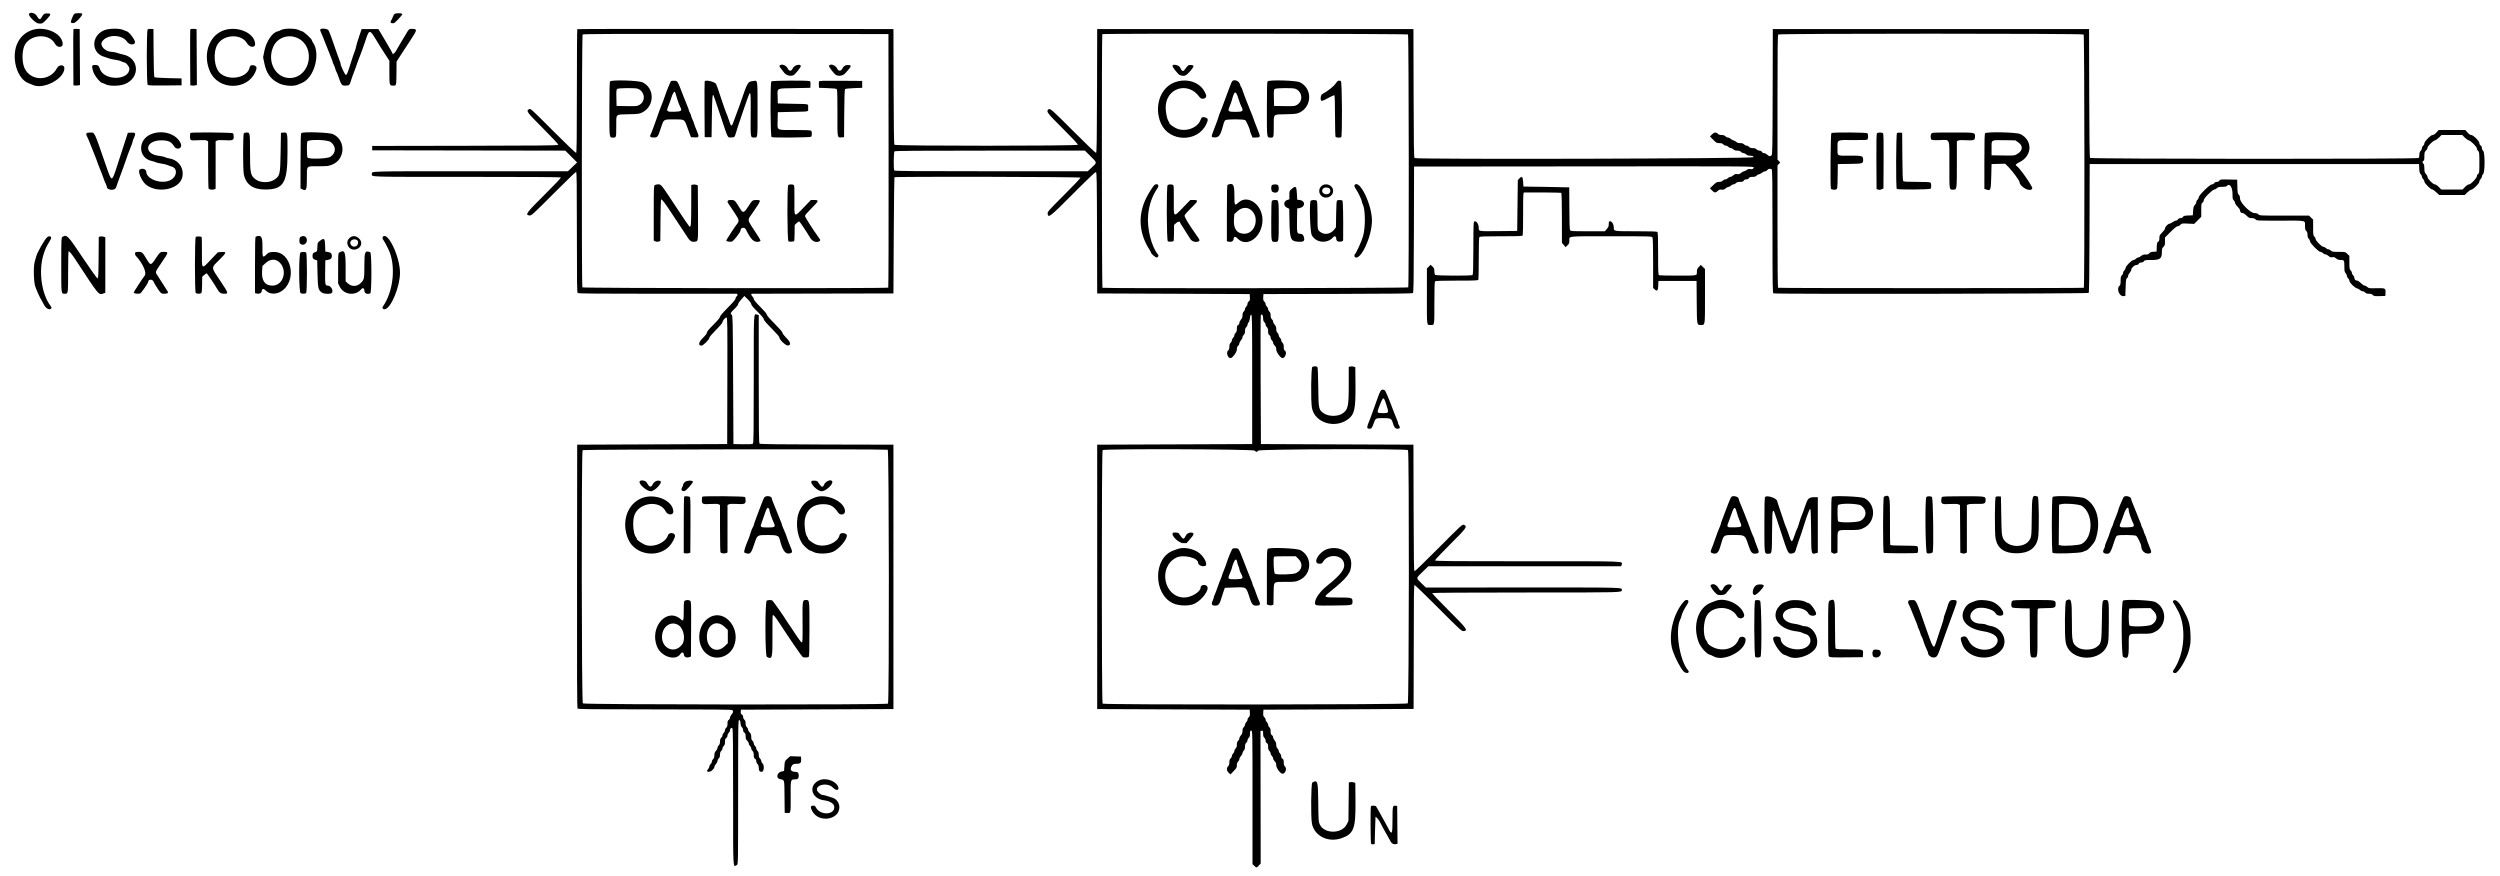 <svg id="svg" xmlns="http://www.w3.org/2000/svg" xmlns:xlink="http://www.w3.org/1999/xlink" width="400" height="140.1" viewBox="0, 0, 400,140.1"><g id="svgg"><path id="path0" d="M4.637 2.248 C 4.524 2.541,5.659 3.682,6.133 3.752 C 6.702 3.836,6.868 3.749,7.536 3.019 C 8.211 2.280,8.213 2.150,7.546 2.150 C 7.038 2.150,7.005 2.176,6.550 2.945 C 6.407 3.186,6.159 3.054,5.938 2.619 C 5.665 2.083,4.795 1.835,4.637 2.248 M11.889 2.225 C 11.690 2.391,11.267 3.465,11.348 3.596 C 11.383 3.653,11.565 3.700,11.752 3.700 C 12.111 3.700,13.293 2.431,13.149 2.199 C 13.061 2.056,12.066 2.077,11.889 2.225 M63.082 2.271 C 62.996 2.369,62.871 2.618,62.805 2.824 C 62.739 3.029,62.644 3.223,62.593 3.255 C 62.542 3.286,62.500 3.399,62.500 3.506 C 62.500 3.690,62.635 3.745,63.000 3.709 C 63.192 3.690,64.413 2.391,64.368 2.253 C 64.304 2.057,63.256 2.071,63.082 2.271 M4.904 4.887 C 2.994 5.664,2.047 7.656,2.441 10.067 C 2.698 11.641,3.571 12.977,4.554 13.301 C 4.755 13.368,5.039 13.484,5.185 13.560 C 6.844 14.426,10.300 12.639,10.300 10.916 C 10.300 10.301,9.443 10.290,9.122 10.900 C 8.001 13.029,4.943 13.049,3.938 10.932 C 3.444 9.892,3.508 7.840,4.059 7.027 C 5.164 5.398,7.981 5.396,8.812 7.023 C 9.137 7.661,10.065 7.655,10.035 7.015 C 9.953 5.249,7.013 4.030,4.904 4.887 M11.748 4.719 C 11.720 4.791,11.710 6.830,11.724 9.250 L 11.750 13.650 12.037 13.683 C 12.195 13.701,12.432 13.689,12.563 13.656 L 12.802 13.596 12.776 9.123 L 12.750 4.650 12.274 4.619 C 11.951 4.599,11.782 4.631,11.748 4.719 M16.600 4.866 C 14.512 5.812,14.602 8.542,16.739 9.110 C 16.965 9.169,17.292 9.279,17.466 9.353 C 17.639 9.427,18.067 9.520,18.416 9.559 C 18.765 9.597,19.207 9.713,19.399 9.815 C 19.590 9.917,19.822 10.000,19.913 10.000 C 20.171 10.000,20.700 10.665,20.700 10.989 C 20.700 12.887,16.701 12.958,16.003 11.072 C 15.800 10.524,15.739 10.451,15.453 10.417 C 14.674 10.325,14.597 10.478,14.920 11.473 C 15.139 12.149,16.090 13.300,16.429 13.300 C 16.497 13.300,16.721 13.390,16.926 13.500 C 17.484 13.799,19.103 13.786,19.918 13.475 C 22.520 12.483,22.302 9.198,19.600 8.700 C 19.353 8.654,18.970 8.547,18.750 8.463 C 18.530 8.378,18.148 8.305,17.900 8.300 C 16.835 8.281,15.907 7.312,16.332 6.663 C 17.126 5.452,19.509 5.463,20.332 6.682 C 20.693 7.218,21.600 7.259,21.600 6.739 C 21.600 6.330,20.586 5.024,20.250 5.000 C 20.195 4.996,19.970 4.906,19.750 4.800 C 19.114 4.493,17.341 4.530,16.600 4.866 M23.625 4.715 C 23.433 4.907,23.445 13.430,23.637 13.589 C 23.734 13.670,24.550 13.696,26.412 13.677 L 29.050 13.650 29.050 13.100 L 29.050 12.550 26.930 12.500 C 25.667 12.470,24.768 12.408,24.706 12.346 C 24.639 12.279,24.593 10.895,24.576 8.446 L 24.550 4.650 24.150 4.620 C 23.925 4.604,23.694 4.646,23.625 4.715 M30.448 4.719 C 30.420 4.791,30.410 6.830,30.424 9.250 L 30.450 13.650 30.737 13.683 C 30.895 13.701,31.132 13.689,31.263 13.656 L 31.502 13.596 31.476 9.123 L 31.450 4.650 30.974 4.619 C 30.651 4.599,30.482 4.631,30.448 4.719 M35.600 4.932 C 33.350 5.860,32.436 8.855,33.606 11.462 C 34.953 14.466,39.540 14.502,40.859 11.519 C 41.136 10.894,41.101 10.633,40.720 10.489 C 40.311 10.333,40.003 10.458,39.933 10.808 C 39.608 12.434,36.702 13.006,35.241 11.732 C 34.255 10.871,34.029 8.346,34.825 7.073 C 35.826 5.473,38.625 5.370,39.505 6.900 C 39.942 7.662,40.900 7.694,40.818 6.943 C 40.619 5.140,37.764 4.040,35.600 4.932 M44.999 4.785 C 44.807 4.886,44.525 5.000,44.372 5.037 C 43.539 5.241,42.608 6.643,42.299 8.156 L 42.095 9.156 42.295 10.127 C 42.633 11.768,43.326 12.712,44.659 13.345 C 45.515 13.751,46.980 13.855,47.635 13.556 C 47.808 13.477,48.108 13.349,48.300 13.272 C 50.282 12.475,51.343 8.607,50.074 6.803 C 49.978 6.667,49.900 6.508,49.900 6.450 C 49.900 6.222,48.560 5.000,48.311 5.000 C 48.245 5.000,48.016 4.910,47.800 4.800 C 47.251 4.520,45.516 4.511,44.999 4.785 M51.241 4.715 C 51.202 4.778,51.264 5.014,51.379 5.240 C 51.494 5.465,51.862 6.370,52.197 7.250 C 52.532 8.130,52.895 9.042,53.003 9.278 C 53.111 9.513,53.200 9.762,53.200 9.832 C 53.200 9.901,53.287 10.129,53.394 10.339 C 53.501 10.548,53.619 10.861,53.656 11.035 C 53.693 11.208,53.763 11.400,53.812 11.461 C 53.861 11.522,53.986 11.814,54.091 12.111 C 54.642 13.671,54.664 13.700,55.300 13.700 C 55.854 13.700,55.962 13.603,56.149 12.931 C 56.223 12.666,56.382 12.203,56.503 11.900 C 56.623 11.598,56.792 11.148,56.878 10.900 C 57.295 9.700,57.432 9.327,57.555 9.050 C 57.706 8.710,58.230 7.250,58.522 6.350 C 59.013 4.839,59.156 4.775,59.808 5.775 C 60.050 6.146,60.294 6.541,60.349 6.652 C 60.450 6.855,61.082 7.855,61.875 9.066 L 62.300 9.716 62.300 11.588 C 62.300 13.664,62.311 13.700,62.923 13.700 C 63.422 13.700,63.416 13.727,63.434 11.628 L 63.450 9.850 64.150 8.763 C 64.535 8.165,65.247 7.075,65.733 6.341 C 66.750 4.804,66.774 4.663,66.034 4.620 C 65.476 4.588,65.414 4.637,64.925 5.500 C 64.816 5.692,64.491 6.233,64.202 6.700 C 63.913 7.168,63.637 7.640,63.587 7.750 C 63.311 8.364,62.801 8.871,62.800 8.532 C 62.800 8.487,62.291 7.595,61.670 6.550 L 60.541 4.650 59.201 4.650 L 57.862 4.650 57.441 5.891 C 57.210 6.574,56.993 7.305,56.959 7.515 C 56.926 7.725,56.834 8.044,56.756 8.224 C 56.619 8.540,56.438 9.071,56.150 10.000 C 55.616 11.722,55.494 12.014,55.321 11.980 C 55.178 11.951,54.500 10.500,54.500 10.221 C 54.500 10.147,54.414 9.876,54.310 9.619 C 54.205 9.361,54.052 8.947,53.969 8.700 C 53.306 6.718,52.704 5.071,52.564 4.857 C 52.380 4.576,51.392 4.470,51.241 4.715 M92.367 4.666 C 92.330 4.703,92.300 9.156,92.300 14.561 C 92.300 21.722,92.270 24.407,92.188 24.458 C 92.121 24.499,90.644 23.095,88.541 20.990 C 84.738 17.184,84.909 17.335,84.606 17.497 C 84.148 17.742,84.329 17.982,86.890 20.546 C 88.346 22.003,89.358 23.092,89.329 23.169 C 89.288 23.275,86.550 23.304,74.414 23.325 L 59.550 23.350 59.550 23.700 L 59.550 24.050 75.000 24.076 L 90.450 24.102 91.394 25.048 L 92.339 25.994 91.601 26.699 L 90.863 27.404 75.342 27.401 C 58.567 27.398,59.500 27.372,59.500 27.850 C 59.500 28.329,58.619 28.303,74.729 28.299 C 83.947 28.296,89.671 28.331,89.729 28.389 C 89.788 28.448,88.809 29.490,87.104 31.181 C 84.163 34.098,83.947 34.402,84.750 34.479 C 85.024 34.505,85.357 34.200,88.547 31.004 C 90.470 29.077,92.101 27.500,92.172 27.500 C 92.275 27.500,92.300 29.360,92.300 37.138 C 92.300 45.163,92.323 46.794,92.437 46.889 C 92.537 46.972,95.924 47.002,105.162 47.000 C 112.085 46.999,117.806 46.998,117.875 46.999 C 118.052 47.000,118.031 47.367,117.850 47.436 C 117.767 47.468,117.700 47.599,117.700 47.729 C 117.700 47.895,117.337 48.329,116.450 49.224 C 115.654 50.027,115.200 50.561,115.200 50.693 C 115.200 50.825,114.812 51.288,114.150 51.948 C 113.431 52.664,113.100 53.066,113.100 53.222 C 113.099 53.369,112.889 53.652,112.507 54.019 C 111.772 54.727,111.650 55.300,112.234 55.300 C 112.514 55.300,113.500 54.322,113.500 54.045 C 113.500 53.926,113.920 53.428,114.550 52.800 C 115.178 52.175,115.601 51.672,115.603 51.552 C 115.607 51.302,116.036 50.800,116.246 50.800 C 116.385 50.800,116.398 51.828,116.375 60.925 L 116.350 71.050 104.350 71.100 L 92.350 71.150 92.325 92.189 C 92.306 107.658,92.329 113.265,92.412 113.364 C 92.506 113.477,94.592 113.500,104.792 113.500 C 114.200 113.500,117.088 113.528,117.180 113.620 C 117.361 113.801,117.326 113.990,117.050 114.318 C 116.913 114.482,116.800 114.714,116.800 114.834 C 116.800 114.954,116.710 115.108,116.600 115.177 C 116.445 115.273,116.400 115.410,116.400 115.779 C 116.400 116.132,116.348 116.300,116.200 116.427 C 116.090 116.521,116.000 116.704,116.000 116.834 C 116.000 116.963,115.910 117.150,115.800 117.250 C 115.690 117.350,115.600 117.530,115.600 117.650 C 115.600 117.770,115.510 117.950,115.400 118.050 C 115.261 118.176,115.200 118.358,115.200 118.650 C 115.200 118.942,115.139 119.124,115.000 119.250 C 114.890 119.350,114.800 119.530,114.800 119.651 C 114.800 119.772,114.688 119.992,114.550 120.141 C 114.364 120.341,114.300 120.520,114.300 120.840 C 114.300 121.142,114.241 121.323,114.100 121.450 C 113.990 121.550,113.900 121.730,113.900 121.850 C 113.900 121.970,113.810 122.150,113.700 122.250 C 113.590 122.350,113.500 122.522,113.500 122.634 C 113.500 122.746,113.405 122.938,113.290 123.061 C 112.844 123.535,113.468 123.675,113.982 123.216 C 114.157 123.060,114.300 122.837,114.300 122.721 C 114.300 122.605,114.413 122.389,114.550 122.241 C 114.688 122.092,114.800 121.872,114.800 121.751 C 114.800 121.630,114.890 121.450,115.000 121.350 C 115.139 121.224,115.200 121.042,115.200 120.750 C 115.200 120.458,115.261 120.276,115.400 120.150 C 115.510 120.050,115.600 119.870,115.600 119.750 C 115.600 119.630,115.690 119.450,115.800 119.350 C 115.947 119.217,116.000 119.042,116.000 118.685 C 116.000 118.310,116.045 118.174,116.200 118.077 C 116.317 118.004,116.400 117.844,116.400 117.691 C 116.400 117.548,116.490 117.350,116.600 117.250 C 116.710 117.150,116.800 116.969,116.800 116.847 C 116.800 116.552,117.023 116.363,117.182 116.522 C 117.271 116.611,117.300 119.312,117.300 127.513 C 117.300 139.564,117.255 138.745,117.896 138.402 C 118.099 138.293,118.100 138.262,118.100 126.739 C 118.100 115.790,118.109 115.187,118.275 115.219 C 118.406 115.243,118.458 115.368,118.480 115.715 C 118.500 116.018,118.577 116.239,118.705 116.355 C 118.812 116.452,118.900 116.659,118.900 116.815 C 118.900 116.990,118.976 117.146,119.100 117.223 C 119.253 117.319,119.300 117.456,119.300 117.807 C 119.300 118.166,119.354 118.316,119.550 118.500 C 119.688 118.629,119.800 118.833,119.800 118.952 C 119.800 119.071,119.890 119.250,120.000 119.350 C 120.110 119.450,120.200 119.630,120.200 119.750 C 120.200 119.870,120.290 120.050,120.400 120.150 C 120.547 120.283,120.600 120.458,120.600 120.812 C 120.600 121.191,120.643 121.316,120.800 121.400 C 120.927 121.468,121.000 121.609,121.000 121.788 C 121.000 121.943,121.090 122.150,121.200 122.250 C 121.340 122.377,121.400 122.558,121.400 122.853 C 121.400 123.327,121.569 123.532,121.919 123.483 C 122.253 123.435,122.317 122.437,122.004 122.154 C 121.892 122.052,121.800 121.870,121.800 121.750 C 121.800 121.630,121.710 121.450,121.600 121.350 C 121.461 121.224,121.400 121.042,121.400 120.750 C 121.400 120.458,121.339 120.276,121.200 120.150 C 121.090 120.050,121.000 119.870,121.000 119.750 C 121.000 119.630,120.910 119.450,120.800 119.350 C 120.690 119.250,120.600 119.063,120.600 118.934 C 120.600 118.804,120.510 118.621,120.400 118.527 C 120.254 118.402,120.200 118.232,120.200 117.895 C 120.200 117.533,120.146 117.385,119.950 117.200 C 119.813 117.071,119.700 116.867,119.700 116.748 C 119.700 116.629,119.610 116.450,119.500 116.350 C 119.361 116.224,119.300 116.042,119.300 115.750 C 119.300 115.458,119.239 115.276,119.100 115.150 C 118.990 115.050,118.900 114.852,118.900 114.709 C 118.900 114.554,118.816 114.396,118.694 114.319 C 118.542 114.224,118.496 114.107,118.519 113.870 L 118.550 113.550 130.750 113.500 L 142.950 113.450 142.950 92.300 L 142.950 71.150 132.310 71.125 C 124.649 71.106,121.632 71.068,121.535 70.987 C 121.423 70.895,121.400 69.099,121.400 60.640 L 121.400 50.404 121.150 50.341 C 120.561 50.193,120.600 49.463,120.600 60.635 C 120.600 69.239,120.578 70.894,120.461 70.990 C 120.367 71.069,119.847 71.097,118.836 71.078 L 117.350 71.050 117.300 60.767 C 117.253 51.122,117.239 50.476,117.075 50.356 C 116.806 50.160,116.853 50.059,117.500 49.442 C 117.850 49.108,118.102 48.782,118.105 48.660 C 118.107 48.544,118.333 48.205,118.606 47.905 L 119.102 47.359 119.651 47.901 C 119.987 48.233,120.200 48.529,120.200 48.664 C 120.200 48.812,120.531 49.211,121.199 49.868 C 121.863 50.520,122.199 50.924,122.199 51.070 C 122.200 51.218,122.611 51.702,123.450 52.544 C 124.220 53.316,124.700 53.875,124.700 53.999 C 124.700 54.356,125.724 55.322,126.061 55.283 C 126.611 55.220,126.514 54.754,125.804 54.053 C 125.457 53.710,125.200 53.369,125.200 53.252 C 125.200 53.123,124.737 52.585,123.950 51.800 C 123.169 51.021,122.700 50.477,122.700 50.350 C 122.700 50.225,122.296 49.744,121.650 49.100 C 120.978 48.430,120.600 47.977,120.600 47.842 C 120.600 47.726,120.510 47.550,120.400 47.450 C 120.176 47.247,120.135 47.001,120.325 46.999 C 120.394 46.998,125.513 46.986,131.700 46.974 L 142.950 46.950 143.000 37.683 C 143.028 32.587,143.076 28.391,143.107 28.360 C 143.240 28.226,172.849 28.289,172.878 28.423 C 172.893 28.495,171.710 29.745,170.249 31.202 C 167.838 33.605,167.595 33.878,167.621 34.150 C 167.699 34.956,167.929 34.778,171.698 30.996 C 174.064 28.622,175.251 27.498,175.351 27.536 C 175.480 27.586,175.502 28.830,175.525 37.272 L 175.550 46.950 187.750 47.000 L 199.950 47.050 199.980 47.571 C 200.005 48.007,199.977 48.113,199.805 48.220 C 199.684 48.296,199.600 48.454,199.600 48.609 C 199.600 48.752,199.510 48.950,199.400 49.050 C 199.290 49.150,199.200 49.330,199.200 49.450 C 199.200 49.570,199.110 49.750,199.000 49.850 C 198.860 49.976,198.800 50.158,198.800 50.451 C 198.800 50.760,198.734 50.942,198.550 51.141 C 198.413 51.289,198.300 51.519,198.300 51.652 C 198.300 51.791,198.215 51.938,198.100 52.000 C 197.943 52.084,197.900 52.209,197.900 52.588 C 197.900 52.942,197.847 53.117,197.700 53.250 C 197.590 53.350,197.500 53.530,197.500 53.650 C 197.500 53.770,197.410 53.950,197.300 54.050 C 197.190 54.150,197.100 54.330,197.100 54.450 C 197.100 54.570,197.010 54.750,196.900 54.850 C 196.758 54.978,196.700 55.158,196.700 55.466 C 196.700 55.778,196.643 55.951,196.500 56.073 C 196.146 56.377,196.433 57.300,196.881 57.300 C 197.192 57.300,197.895 56.348,197.898 55.924 C 197.899 55.624,197.959 55.447,198.100 55.327 C 198.210 55.233,198.300 55.060,198.300 54.942 C 198.300 54.825,198.412 54.608,198.550 54.459 C 198.687 54.311,198.800 54.090,198.800 53.967 C 198.800 53.845,198.890 53.667,199.000 53.573 C 199.143 53.451,199.200 53.278,199.200 52.966 C 199.200 52.658,199.258 52.478,199.400 52.350 C 199.510 52.250,199.600 52.078,199.600 51.967 C 199.600 51.856,199.678 51.680,199.773 51.575 C 199.868 51.469,199.969 51.151,199.998 50.867 C 200.035 50.497,200.093 50.350,200.200 50.350 C 200.332 50.350,200.350 51.567,200.350 60.700 L 200.350 71.050 187.950 71.100 L 175.550 71.150 175.550 92.300 L 175.550 113.450 187.750 113.500 L 199.950 113.550 199.980 114.055 C 200.003 114.461,199.969 114.597,199.805 114.746 C 199.692 114.848,199.600 115.030,199.600 115.150 C 199.600 115.270,199.510 115.450,199.400 115.550 C 199.290 115.650,199.200 115.830,199.200 115.950 C 199.200 116.070,199.110 116.250,199.000 116.350 C 198.860 116.476,198.800 116.658,198.800 116.951 C 198.800 117.260,198.734 117.442,198.550 117.641 C 198.413 117.789,198.300 118.010,198.300 118.133 C 198.300 118.255,198.210 118.433,198.100 118.527 C 197.957 118.649,197.900 118.822,197.900 119.134 C 197.900 119.442,197.842 119.622,197.700 119.750 C 197.590 119.850,197.500 120.030,197.500 120.150 C 197.500 120.270,197.410 120.450,197.300 120.550 C 197.190 120.650,197.100 120.830,197.100 120.950 C 197.100 121.070,197.010 121.250,196.900 121.350 C 196.758 121.478,196.700 121.658,196.700 121.965 C 196.700 122.267,196.639 122.461,196.500 122.600 C 196.210 122.890,196.245 123.310,196.586 123.636 L 196.871 123.910 197.384 123.380 C 197.831 122.919,197.898 122.797,197.899 122.440 C 197.900 122.159,197.963 121.974,198.100 121.850 C 198.210 121.750,198.300 121.570,198.300 121.449 C 198.300 121.328,198.413 121.108,198.550 120.959 C 198.688 120.811,198.800 120.602,198.800 120.495 C 198.800 120.388,198.890 120.210,199.000 120.100 C 199.139 119.961,199.200 119.767,199.200 119.465 C 199.200 119.158,199.258 118.978,199.400 118.850 C 199.510 118.750,199.600 118.570,199.600 118.450 C 199.600 118.330,199.690 118.150,199.800 118.050 C 199.948 117.916,200.000 117.742,200.000 117.385 C 200.000 116.967,200.028 116.900,200.200 116.900 C 200.399 116.900,200.400 116.967,200.400 127.581 L 200.400 138.263 200.680 138.531 C 201.035 138.871,201.071 138.868,201.421 138.476 L 201.710 138.153 201.694 127.551 L 201.678 116.950 201.889 116.918 C 202.079 116.889,202.100 116.934,202.100 117.378 C 202.100 117.742,202.152 117.916,202.300 118.050 C 202.410 118.150,202.500 118.357,202.500 118.512 C 202.500 118.691,202.573 118.832,202.700 118.900 C 202.857 118.984,202.900 119.109,202.900 119.488 C 202.900 119.842,202.953 120.017,203.100 120.150 C 203.210 120.250,203.300 120.430,203.300 120.550 C 203.300 120.670,203.390 120.850,203.500 120.950 C 203.610 121.050,203.700 121.229,203.700 121.348 C 203.700 121.467,203.813 121.671,203.950 121.800 C 204.140 121.979,204.200 122.136,204.200 122.457 C 204.200 122.892,204.875 123.800,205.199 123.800 C 205.655 123.800,205.947 122.964,205.600 122.650 C 205.453 122.517,205.400 122.342,205.400 121.988 C 205.400 121.609,205.357 121.484,205.200 121.400 C 205.073 121.332,205.000 121.191,205.000 121.012 C 205.000 120.857,204.910 120.650,204.800 120.550 C 204.690 120.450,204.600 120.270,204.600 120.150 C 204.600 120.030,204.510 119.850,204.400 119.750 C 204.264 119.627,204.200 119.442,204.200 119.174 C 204.200 118.898,204.124 118.689,203.950 118.482 C 203.813 118.318,203.700 118.086,203.700 117.966 C 203.700 117.846,203.610 117.692,203.500 117.623 C 203.345 117.527,203.300 117.390,203.300 117.021 C 203.300 116.668,203.248 116.500,203.100 116.373 C 202.990 116.279,202.900 116.096,202.900 115.966 C 202.900 115.837,202.810 115.650,202.700 115.550 C 202.590 115.450,202.500 115.270,202.500 115.150 C 202.500 115.030,202.408 114.848,202.295 114.746 C 202.131 114.597,202.097 114.461,202.120 114.055 L 202.150 113.550 214.150 113.499 C 220.750 113.471,226.161 113.437,226.175 113.424 C 226.189 113.411,226.200 108.945,226.200 103.500 C 226.200 95.414,226.224 93.600,226.331 93.600 C 226.403 93.600,228.124 95.267,230.156 97.304 C 233.531 100.688,233.876 101.006,234.150 100.979 C 234.947 100.902,234.734 100.602,231.805 97.687 C 230.314 96.203,229.121 94.946,229.153 94.894 C 229.190 94.836,234.911 94.800,244.236 94.800 C 259.833 94.800,259.502 94.809,259.498 94.405 C 259.494 93.978,260.101 93.994,243.736 93.998 L 228.138 94.003 227.419 93.305 C 226.531 92.443,226.518 92.561,227.619 91.492 L 228.538 90.600 243.967 90.600 L 259.396 90.600 259.459 90.349 C 259.606 89.763,260.621 89.800,244.438 89.800 C 231.450 89.800,229.600 89.782,229.600 89.653 C 229.600 89.572,230.703 88.409,232.050 87.067 C 234.615 84.514,234.797 84.266,234.300 84.000 C 233.996 83.837,234.014 83.821,230.106 87.743 C 228.102 89.754,226.403 91.400,226.331 91.400 C 226.225 91.400,226.196 89.518,226.175 81.275 L 226.150 71.150 213.950 71.100 L 201.750 71.050 201.700 60.800 C 201.673 55.163,201.687 50.496,201.732 50.431 C 201.909 50.176,202.100 50.417,202.100 50.895 C 202.100 51.242,202.154 51.418,202.300 51.550 C 202.410 51.650,202.500 51.830,202.500 51.950 C 202.500 52.070,202.590 52.250,202.700 52.350 C 202.847 52.483,202.900 52.658,202.900 53.015 C 202.900 53.390,202.945 53.526,203.100 53.623 C 203.217 53.696,203.300 53.856,203.300 54.009 C 203.300 54.152,203.390 54.350,203.500 54.450 C 203.610 54.550,203.700 54.729,203.700 54.848 C 203.700 54.967,203.813 55.171,203.950 55.300 C 204.135 55.474,204.201 55.640,204.204 55.942 C 204.208 56.354,204.899 57.300,205.196 57.300 C 205.631 57.300,205.958 56.347,205.600 56.123 C 205.445 56.026,205.400 55.890,205.400 55.515 C 205.400 55.158,205.347 54.983,205.200 54.850 C 205.090 54.750,205.000 54.570,205.000 54.450 C 205.000 54.330,204.910 54.150,204.800 54.050 C 204.690 53.950,204.600 53.770,204.600 53.650 C 204.600 53.530,204.510 53.350,204.400 53.250 C 204.260 53.124,204.200 52.942,204.200 52.649 C 204.200 52.340,204.134 52.158,203.950 51.959 C 203.813 51.811,203.700 51.590,203.700 51.467 C 203.700 51.345,203.610 51.167,203.500 51.073 C 203.357 50.951,203.300 50.778,203.300 50.466 C 203.300 50.158,203.242 49.978,203.100 49.850 C 202.990 49.750,202.900 49.570,202.900 49.450 C 202.900 49.330,202.810 49.150,202.700 49.050 C 202.590 48.950,202.500 48.770,202.500 48.650 C 202.500 48.530,202.408 48.348,202.295 48.246 C 202.131 48.097,202.097 47.961,202.120 47.555 L 202.150 47.050 214.040 47.025 C 222.600 47.006,225.968 46.968,226.065 46.888 C 226.175 46.796,226.204 44.989,226.225 36.713 L 226.250 26.650 253.425 26.625 C 280.235 26.600,280.600 26.602,280.600 26.793 C 280.600 27.018,280.319 27.134,279.979 27.048 C 279.821 27.009,279.654 27.057,279.480 27.194 C 279.336 27.307,279.142 27.400,279.049 27.400 C 278.955 27.400,278.741 27.516,278.572 27.658 C 278.329 27.863,278.199 27.903,277.941 27.855 C 277.682 27.806,277.562 27.845,277.344 28.047 C 277.194 28.186,276.975 28.300,276.858 28.300 C 276.740 28.300,276.567 28.390,276.473 28.500 C 276.379 28.610,276.196 28.700,276.066 28.700 C 275.937 28.700,275.750 28.790,275.650 28.900 C 275.526 29.037,275.341 29.100,275.060 29.101 C 274.703 29.102,274.581 29.169,274.120 29.616 L 273.589 30.130 273.914 30.465 C 274.305 30.868,274.482 30.882,274.850 30.542 C 275.074 30.334,275.192 30.295,275.454 30.344 C 275.711 30.392,275.841 30.352,276.079 30.153 C 276.244 30.014,276.467 29.900,276.574 29.900 C 276.681 29.900,276.850 29.810,276.950 29.700 C 277.050 29.590,277.230 29.500,277.350 29.500 C 277.470 29.500,277.650 29.410,277.750 29.300 C 277.883 29.153,278.058 29.100,278.412 29.100 C 278.791 29.100,278.916 29.057,279.000 28.900 C 279.070 28.769,279.209 28.700,279.403 28.700 C 279.590 28.700,279.744 28.627,279.823 28.500 C 279.919 28.347,280.056 28.300,280.409 28.300 C 280.742 28.300,280.919 28.245,281.050 28.100 C 281.150 27.990,281.305 27.900,281.396 27.900 C 281.487 27.900,281.714 27.788,281.900 27.650 C 282.086 27.513,282.332 27.400,282.445 27.400 C 282.559 27.400,282.708 27.310,282.777 27.200 C 282.916 26.978,283.295 26.935,283.480 27.120 C 283.572 27.212,283.600 29.555,283.600 37.059 C 283.600 45.921,283.615 46.885,283.758 46.939 C 284.122 47.079,334.071 47.006,334.187 46.865 C 334.268 46.768,334.306 43.855,334.325 36.490 L 334.350 26.250 360.700 26.250 L 387.050 26.250 387.079 26.963 C 387.102 27.520,387.151 27.715,387.304 27.854 C 387.412 27.951,387.500 28.130,387.500 28.250 C 387.500 28.370,387.590 28.550,387.700 28.650 C 387.810 28.750,387.900 28.927,387.900 29.044 C 387.900 29.302,388.880 30.300,389.132 30.300 C 389.229 30.300,389.525 30.502,389.790 30.750 L 390.271 31.200 392.315 31.200 L 394.359 31.200 394.746 30.804 C 394.958 30.587,395.261 30.381,395.419 30.346 C 395.790 30.264,396.700 29.345,396.700 29.052 C 396.700 28.930,396.790 28.750,396.900 28.650 C 397.010 28.550,397.100 28.370,397.100 28.250 C 397.100 28.130,397.190 27.950,397.300 27.850 C 397.607 27.573,397.607 24.389,397.300 24.127 C 397.189 24.032,397.100 23.832,397.100 23.679 C 397.100 23.510,397.022 23.353,396.900 23.277 C 396.788 23.207,396.699 23.042,396.698 22.901 C 396.695 22.566,395.724 21.600,395.389 21.599 C 395.236 21.598,395.023 21.454,394.800 21.200 L 394.450 20.802 392.322 20.801 L 390.194 20.800 389.826 21.200 C 389.591 21.455,389.371 21.600,389.216 21.600 C 388.907 21.600,387.900 22.622,387.900 22.937 C 387.900 23.057,387.810 23.233,387.700 23.327 C 387.590 23.421,387.500 23.604,387.500 23.734 C 387.500 23.863,387.410 24.050,387.300 24.150 C 387.161 24.276,387.100 24.458,387.100 24.745 C 387.100 24.973,387.046 25.214,386.980 25.280 C 386.792 25.468,334.569 25.453,334.413 25.265 C 334.332 25.168,334.294 22.255,334.275 14.890 L 334.250 4.650 308.950 4.650 L 283.650 4.650 283.625 14.700 C 283.602 24.008,283.588 24.759,283.431 24.875 C 283.188 25.055,283.063 25.032,282.759 24.750 C 282.611 24.613,282.381 24.500,282.248 24.500 C 282.109 24.500,281.962 24.415,281.900 24.300 C 281.832 24.173,281.691 24.100,281.512 24.100 C 281.357 24.100,281.150 24.010,281.050 23.900 C 280.924 23.761,280.742 23.700,280.450 23.700 C 280.158 23.700,279.976 23.639,279.850 23.500 C 279.750 23.390,279.570 23.300,279.450 23.300 C 279.330 23.300,279.150 23.210,279.050 23.100 C 278.922 22.958,278.742 22.900,278.435 22.900 C 278.145 22.900,277.938 22.838,277.814 22.714 C 277.712 22.612,277.499 22.496,277.339 22.456 C 277.180 22.416,276.969 22.297,276.871 22.192 C 276.773 22.086,276.588 22.000,276.462 22.000 C 276.335 22.000,276.150 21.910,276.050 21.800 C 275.924 21.661,275.742 21.600,275.450 21.600 C 275.158 21.600,274.976 21.539,274.850 21.400 C 274.587 21.110,274.247 21.152,273.897 21.518 L 273.593 21.837 274.118 22.368 C 274.600 22.856,274.681 22.900,275.099 22.900 C 275.432 22.900,275.602 22.954,275.727 23.100 C 275.821 23.210,276.004 23.300,276.134 23.300 C 276.263 23.300,276.450 23.390,276.550 23.500 C 276.650 23.610,276.830 23.700,276.950 23.700 C 277.070 23.700,277.250 23.790,277.350 23.900 C 277.476 24.039,277.658 24.100,277.950 24.100 C 278.242 24.100,278.424 24.161,278.550 24.300 C 278.650 24.410,278.835 24.500,278.962 24.500 C 279.088 24.500,279.273 24.587,279.373 24.694 C 279.493 24.823,279.717 24.897,280.051 24.919 C 280.473 24.945,280.550 24.981,280.550 25.150 C 280.550 25.389,226.623 25.526,226.336 25.288 C 226.225 25.196,226.196 23.384,226.175 14.913 L 226.150 4.650 200.850 4.650 L 175.550 4.650 175.525 14.528 C 175.504 22.449,175.474 24.416,175.371 24.456 C 175.297 24.484,173.752 23.010,171.749 21.002 C 168.236 17.480,168.011 17.283,167.745 17.504 C 167.350 17.832,167.523 18.062,170.056 20.581 C 171.588 22.105,172.492 23.076,172.459 23.162 C 172.381 23.366,143.282 23.369,143.113 23.165 C 143.033 23.069,142.994 20.429,142.976 13.840 L 142.950 4.650 117.692 4.625 C 103.800 4.611,92.404 4.630,92.367 4.666 M142.175 25.695 C 142.189 36.829,142.164 45.976,142.120 46.020 C 141.974 46.166,93.276 46.122,93.183 45.976 C 93.043 45.756,93.080 5.660,93.220 5.520 C 93.313 5.427,98.846 5.405,117.745 5.425 L 142.150 5.450 142.175 25.695 M225.280 5.520 C 225.420 5.660,225.456 45.756,225.317 45.976 C 225.234 46.106,176.601 46.174,176.391 46.045 C 176.286 45.980,176.262 5.572,176.367 5.467 C 176.497 5.336,225.149 5.389,225.280 5.520 M333.380 5.520 C 333.529 5.669,333.557 45.953,333.408 46.045 C 333.287 46.120,284.613 46.120,284.492 46.045 C 284.437 46.011,284.400 42.067,284.400 36.226 L 284.400 26.463 284.617 26.231 L 284.835 26.000 284.617 25.769 L 284.400 25.537 284.400 15.589 C 284.400 7.984,284.428 5.612,284.520 5.520 C 284.695 5.345,333.205 5.345,333.380 5.520 M47.670 6.117 C 50.536 7.528,49.699 12.264,46.546 12.476 C 44.156 12.637,42.623 9.883,43.742 7.439 C 44.407 5.987,46.188 5.388,47.670 6.117 M124.767 10.467 C 124.659 10.574,124.687 10.656,124.925 10.928 C 125.049 11.069,125.263 11.348,125.400 11.548 C 125.742 12.044,126.389 12.251,126.938 12.041 C 127.207 11.937,128.195 10.704,128.135 10.547 C 127.978 10.138,127.024 10.459,126.802 10.996 C 126.633 11.402,126.246 11.418,126.079 11.025 C 125.841 10.469,125.086 10.147,124.767 10.467 M132.638 10.544 C 132.579 10.700,133.518 11.903,133.789 12.018 C 134.285 12.228,134.886 12.106,135.237 11.725 C 136.308 10.563,136.353 10.400,135.605 10.400 C 135.224 10.400,134.951 10.605,134.709 11.075 C 134.539 11.404,134.128 11.376,133.979 11.025 C 133.723 10.426,132.810 10.098,132.638 10.544 M187.600 10.553 C 187.600 10.789,188.505 11.907,188.780 12.012 C 189.480 12.278,189.771 12.160,190.486 11.324 C 191.102 10.604,191.108 10.400,190.511 10.400 C 190.105 10.400,190.098 10.405,189.507 11.197 C 189.285 11.494,189.087 11.383,188.817 10.806 C 188.624 10.396,187.600 10.183,187.600 10.553 M97.620 13.020 C 97.530 13.110,97.500 14.233,97.500 17.458 C 97.500 22.172,97.479 22.004,98.079 22.021 C 98.592 22.036,98.600 22.008,98.600 20.206 C 98.600 18.157,98.428 18.326,100.550 18.282 C 102.149 18.248,102.281 18.230,102.773 17.983 C 104.753 16.988,104.779 14.118,102.816 13.179 C 102.172 12.871,97.900 12.740,97.620 13.020 M107.334 13.020 C 107.221 13.169,106.549 14.826,106.450 15.200 C 106.386 15.442,105.901 16.728,105.487 17.750 C 105.376 18.025,105.226 18.453,105.154 18.700 C 105.081 18.948,104.922 19.398,104.800 19.700 C 104.677 20.003,104.511 20.453,104.431 20.700 C 104.350 20.948,104.216 21.276,104.133 21.430 C 103.902 21.860,104.016 22.000,104.595 22.000 C 105.217 22.000,105.268 21.931,105.751 20.447 C 106.205 19.054,106.133 19.100,107.826 19.100 C 109.520 19.100,109.492 19.086,109.892 20.170 C 110.070 20.654,110.293 21.253,110.386 21.500 L 110.556 21.950 111.129 21.980 C 111.880 22.019,111.911 21.918,111.466 20.877 C 111.272 20.422,111.081 19.915,111.041 19.750 C 111.002 19.585,110.886 19.293,110.785 19.101 C 110.683 18.910,110.600 18.684,110.600 18.600 C 110.600 18.516,110.510 18.279,110.400 18.074 C 110.290 17.869,110.200 17.650,110.200 17.588 C 110.200 17.526,110.091 17.222,109.959 16.913 C 109.826 16.603,109.553 15.922,109.351 15.400 C 108.367 12.845,108.432 12.956,107.888 12.920 C 107.601 12.901,107.396 12.938,107.334 13.020 M112.750 13.014 C 112.721 13.089,112.710 15.130,112.724 17.550 L 112.750 21.950 113.300 21.950 L 113.850 21.950 113.900 18.633 C 113.945 15.660,113.989 15.055,114.147 15.214 C 114.173 15.240,114.669 16.692,115.250 18.442 C 116.515 22.256,116.395 22.000,116.929 21.998 C 117.473 21.996,117.568 21.928,117.690 21.448 C 117.867 20.749,119.812 15.054,119.906 14.957 C 120.108 14.748,120.132 15.137,120.110 18.325 C 120.083 22.126,120.065 22.000,120.655 22.000 C 121.244 22.000,121.207 22.312,121.207 17.437 C 121.207 12.611,121.242 12.854,120.550 12.959 C 119.583 13.106,119.697 12.903,118.288 16.989 C 118.072 17.615,117.863 18.177,117.824 18.239 C 117.785 18.300,117.635 18.701,117.492 19.129 C 117.072 20.386,117.001 20.390,116.612 19.183 C 116.483 18.780,116.292 18.270,116.189 18.050 C 116.086 17.830,115.701 16.728,115.334 15.600 C 114.967 14.473,114.621 13.491,114.566 13.418 C 114.285 13.054,112.857 12.735,112.750 13.014 M123.420 13.020 C 123.214 13.226,123.251 21.860,123.458 21.939 C 123.778 22.062,129.653 22.007,129.780 21.880 C 129.935 21.725,129.935 21.075,129.780 20.920 C 129.693 20.833,128.967 20.800,127.142 20.800 C 124.125 20.800,124.385 20.949,124.422 19.236 L 124.450 17.950 126.850 17.895 C 129.653 17.832,129.300 17.925,129.300 17.250 C 129.300 16.575,129.653 16.668,126.850 16.605 L 124.450 16.550 124.421 15.459 C 124.384 14.046,124.159 14.159,127.130 14.100 L 129.650 14.050 129.681 13.560 C 129.702 13.235,129.668 13.041,129.581 12.986 C 129.362 12.847,123.561 12.879,123.420 13.020 M131.041 13.037 C 131.012 13.114,131.001 13.374,131.019 13.614 L 131.050 14.050 132.429 14.100 C 133.504 14.139,133.829 14.183,133.905 14.300 C 133.965 14.392,133.998 15.884,133.990 18.134 C 133.976 22.166,133.954 22.029,134.611 21.981 L 135.050 21.950 135.076 18.154 C 135.093 15.709,135.139 14.321,135.206 14.254 C 135.263 14.197,135.903 14.128,136.630 14.100 L 137.950 14.050 137.950 13.500 L 137.950 12.950 134.522 12.924 C 131.661 12.902,131.086 12.920,131.041 13.037 M187.800 13.232 C 185.574 14.150,184.621 17.187,185.754 19.751 C 187.084 22.757,191.623 22.825,193.010 19.860 C 193.345 19.143,193.318 18.954,192.856 18.802 C 192.424 18.659,192.233 18.748,192.099 19.153 C 191.662 20.478,189.644 21.197,188.219 20.536 C 187.663 20.278,187.100 19.847,187.100 19.678 C 187.100 19.631,187.021 19.473,186.925 19.327 C 186.730 19.030,186.520 18.000,186.508 17.280 C 186.454 14.084,190.102 12.915,191.930 15.542 C 192.234 15.979,193.000 15.832,193.000 15.337 C 193.000 15.196,192.838 14.818,192.640 14.497 C 191.721 13.007,189.654 12.467,187.800 13.232 M197.129 13.025 C 197.040 13.141,196.626 14.199,196.103 15.650 C 195.686 16.806,195.326 17.753,195.164 18.122 C 195.074 18.326,195.000 18.540,195.000 18.596 C 195.000 18.685,194.599 19.782,194.006 21.315 C 193.772 21.918,193.845 22.019,194.492 21.981 C 195.088 21.946,195.337 21.512,195.800 19.703 C 195.849 19.512,195.968 19.298,196.064 19.228 C 196.310 19.048,198.992 19.049,199.239 19.229 C 199.411 19.355,200.000 20.682,200.000 20.944 C 200.000 21.016,200.092 21.283,200.205 21.537 L 200.409 22.000 200.958 22.000 C 201.670 22.000,201.702 21.899,201.297 20.927 C 201.119 20.500,200.894 19.925,200.796 19.650 C 200.415 18.575,200.288 18.239,200.156 17.950 C 199.913 17.417,198.816 14.559,198.746 14.274 C 198.709 14.122,198.639 13.974,198.592 13.945 C 198.544 13.916,198.455 13.702,198.392 13.471 C 198.243 12.914,197.433 12.628,197.129 13.025 M202.820 13.020 C 202.730 13.110,202.700 14.233,202.700 17.458 C 202.700 22.172,202.679 22.004,203.279 22.021 C 203.792 22.036,203.800 22.008,203.800 20.206 C 203.800 18.157,203.628 18.327,205.750 18.278 C 207.229 18.244,207.508 18.211,207.900 18.025 C 209.962 17.046,210.004 14.126,207.970 13.164 C 207.334 12.863,203.096 12.744,202.820 13.020 M213.761 13.282 C 213.436 13.797,212.500 14.551,211.550 15.063 C 211.285 15.206,211.206 16.042,211.449 16.136 C 211.543 16.172,211.970 15.990,212.499 15.690 C 212.990 15.411,213.438 15.212,213.495 15.247 C 213.565 15.290,213.601 16.402,213.602 18.531 C 213.602 20.301,213.642 21.811,213.689 21.885 C 213.777 22.024,214.403 22.072,214.593 21.954 C 214.788 21.834,214.737 13.036,214.542 12.961 C 214.196 12.828,213.996 12.910,213.761 13.282 M102.034 14.194 C 103.201 14.638,103.355 16.195,102.291 16.793 C 101.943 16.989,101.788 17.003,100.282 16.978 L 98.650 16.950 98.622 15.651 C 98.597 14.517,98.616 14.336,98.766 14.226 C 98.973 14.074,101.651 14.048,102.034 14.194 M207.234 14.194 C 208.401 14.638,208.555 16.195,207.491 16.793 C 207.143 16.989,206.988 17.003,205.482 16.978 L 203.850 16.950 203.822 15.651 C 203.797 14.517,203.816 14.336,203.966 14.226 C 204.173 14.074,206.851 14.048,207.234 14.194 M108.045 14.825 C 108.066 14.894,108.207 15.355,108.358 15.850 C 108.509 16.345,108.726 16.918,108.841 17.123 C 109.175 17.718,109.025 17.844,107.938 17.878 C 106.668 17.919,106.571 17.834,106.929 16.987 C 107.077 16.637,107.271 16.103,107.360 15.800 C 107.632 14.874,107.929 14.452,108.045 14.825 M198.120 15.706 C 198.278 16.225,198.495 16.816,198.603 17.020 C 199.010 17.785,198.887 17.900,197.661 17.900 C 196.492 17.900,196.396 17.811,196.732 17.042 C 196.875 16.716,197.040 16.258,197.100 16.023 C 197.488 14.499,197.731 14.424,198.120 15.706 M13.925 21.266 C 13.780 21.325,13.759 21.616,13.889 21.755 C 13.938 21.807,14.188 22.390,14.445 23.050 C 14.701 23.710,14.998 24.453,15.104 24.700 C 15.210 24.948,15.360 25.330,15.438 25.550 C 15.515 25.770,15.634 26.108,15.702 26.300 C 15.769 26.493,15.904 26.830,16.000 27.050 C 16.096 27.270,16.231 27.608,16.300 27.800 C 16.696 28.910,16.801 29.179,16.942 29.450 C 17.028 29.615,17.099 29.823,17.099 29.913 C 17.101 30.252,17.768 30.483,18.234 30.306 C 18.511 30.201,18.552 30.127,18.845 29.200 C 18.941 28.898,19.122 28.402,19.249 28.100 C 19.375 27.798,19.616 27.145,19.784 26.650 C 20.326 25.051,20.760 23.861,20.983 23.362 C 21.102 23.094,21.200 22.802,21.201 22.712 C 21.202 22.623,21.315 22.308,21.452 22.012 C 21.772 21.325,21.682 21.178,20.962 21.220 L 20.457 21.250 19.986 22.700 C 19.728 23.498,19.190 25.153,18.792 26.379 C 17.854 29.269,17.915 29.271,16.890 26.300 C 15.049 20.961,15.161 21.194,14.458 21.208 C 14.233 21.212,13.994 21.238,13.925 21.266 M24.129 21.486 C 21.958 22.409,22.103 25.346,24.340 25.770 C 24.511 25.802,24.765 25.886,24.904 25.956 C 25.044 26.026,25.477 26.128,25.865 26.182 C 26.253 26.235,26.701 26.345,26.860 26.426 C 27.020 26.506,27.272 26.601,27.422 26.637 C 28.471 26.889,28.354 28.286,27.239 28.834 C 25.827 29.526,23.427 28.680,23.403 27.482 C 23.395 27.060,22.747 26.847,22.351 27.137 C 22.012 27.385,22.612 28.886,23.288 29.480 C 25.046 31.023,28.641 30.370,29.148 28.416 C 29.524 26.967,28.611 25.601,27.100 25.351 C 26.852 25.310,26.535 25.217,26.394 25.145 C 26.253 25.073,25.848 24.982,25.494 24.944 C 22.914 24.661,23.195 22.453,25.811 22.454 C 26.905 22.454,27.422 22.687,27.817 23.356 C 28.288 24.155,29.292 23.736,28.901 22.903 C 28.190 21.384,25.940 20.716,24.129 21.486 M30.467 21.267 C 30.430 21.303,30.400 21.568,30.400 21.855 C 30.400 22.496,30.433 22.510,31.842 22.430 C 32.534 22.391,32.931 22.410,33.080 22.490 L 33.300 22.607 33.302 26.329 C 33.302 28.375,33.336 30.099,33.377 30.160 C 33.492 30.332,33.961 30.410,34.243 30.303 L 34.500 30.205 34.500 26.406 L 34.500 22.607 34.719 22.490 C 34.869 22.410,35.254 22.391,35.923 22.432 C 37.212 22.511,37.400 22.439,37.400 21.872 C 37.400 21.635,37.346 21.386,37.280 21.320 C 37.150 21.190,30.595 21.138,30.467 21.267 M39.020 21.320 C 38.862 21.478,38.853 27.008,39.009 27.855 C 39.313 29.497,40.468 30.329,42.433 30.322 C 45.394 30.312,46.000 29.289,46.000 24.297 C 46.000 21.063,46.020 21.147,45.270 21.219 L 44.950 21.250 44.899 24.350 C 44.839 27.979,44.797 28.159,43.851 28.775 C 43.106 29.261,41.725 29.263,41.018 28.780 C 40.065 28.129,40.000 27.840,40.000 24.238 C 40.000 21.205,39.999 21.200,39.450 21.200 C 39.279 21.200,39.086 21.254,39.020 21.320 M48.221 21.285 C 48.118 21.350,48.090 22.278,48.086 25.759 L 48.080 30.150 48.352 30.286 C 49.015 30.618,49.100 30.418,49.100 28.522 C 49.100 26.437,48.945 26.600,50.919 26.600 C 52.387 26.600,52.544 26.582,53.149 26.339 C 55.281 25.486,55.364 22.433,53.281 21.464 C 52.696 21.192,48.596 21.047,48.221 21.285 M293.020 21.286 C 292.888 21.369,292.819 29.989,292.949 30.198 C 293.042 30.350,293.581 30.417,293.792 30.304 C 293.985 30.201,293.997 30.091,294.023 28.223 L 294.050 26.250 295.942 26.223 C 298.062 26.192,298.100 26.180,298.100 25.535 C 298.100 24.935,297.946 24.891,295.889 24.905 C 293.840 24.919,294.000 25.021,294.000 23.698 C 294.000 22.299,293.831 22.384,296.563 22.410 C 298.324 22.428,298.735 22.406,298.808 22.291 C 298.938 22.086,298.920 21.460,298.780 21.320 C 298.640 21.180,293.238 21.147,293.020 21.286 M300.311 21.337 C 300.230 21.435,300.205 22.704,300.224 25.859 L 300.250 30.245 300.508 30.336 C 300.688 30.399,300.855 30.384,301.058 30.287 L 301.350 30.147 301.376 25.810 C 301.395 22.691,301.370 21.435,301.289 21.337 C 301.142 21.160,300.458 21.160,300.311 21.337 M303.520 21.283 C 303.359 21.388,303.325 30.065,303.484 30.224 C 303.642 30.382,308.812 30.341,308.914 30.181 C 309.039 29.984,309.017 29.357,308.880 29.220 C 308.794 29.134,308.167 29.100,306.692 29.100 C 305.088 29.100,304.600 29.070,304.513 28.966 C 304.437 28.875,304.394 27.636,304.376 25.041 L 304.350 21.250 304.000 21.224 C 303.808 21.210,303.591 21.236,303.520 21.283 M309.004 21.393 C 308.875 21.634,308.872 22.101,308.998 22.300 C 309.076 22.423,309.311 22.444,310.291 22.419 C 312.082 22.371,311.900 21.920,311.900 26.407 C 311.900 30.633,311.849 30.340,312.581 30.340 C 313.092 30.340,313.097 30.304,313.098 26.329 L 313.100 22.607 313.319 22.490 C 313.469 22.410,313.854 22.391,314.523 22.432 C 315.812 22.511,316.000 22.439,316.000 21.872 C 316.000 21.177,316.123 21.200,312.434 21.200 C 309.247 21.200,309.103 21.208,309.004 21.393 M317.620 21.320 C 317.530 21.410,317.500 22.547,317.500 25.822 L 317.500 30.205 317.757 30.302 C 318.505 30.587,318.543 30.493,318.600 28.229 L 318.650 26.250 319.742 26.221 L 320.834 26.193 321.447 26.821 C 321.999 27.386,323.092 28.869,323.105 29.070 C 323.164 29.928,324.900 30.837,325.164 30.149 C 325.268 29.878,323.137 26.821,322.651 26.544 C 322.390 26.395,322.518 26.244,323.191 25.905 C 325.201 24.890,325.225 22.389,323.235 21.447 C 322.630 21.161,317.886 21.054,317.620 21.320 M394.343 21.992 C 394.553 22.208,394.844 22.414,394.988 22.449 C 395.345 22.536,396.300 23.488,396.300 23.756 C 396.300 23.873,396.390 24.050,396.500 24.150 C 396.685 24.317,396.700 24.458,396.700 26.015 C 396.700 27.590,396.687 27.706,396.500 27.823 C 396.390 27.892,396.300 28.052,396.300 28.180 C 396.300 28.498,395.346 29.500,395.043 29.500 C 394.908 29.500,394.650 29.668,394.411 29.913 L 394.006 30.326 392.308 30.326 L 390.610 30.326 390.201 29.913 C 389.961 29.671,389.699 29.500,389.566 29.500 C 389.282 29.500,388.400 28.603,388.400 28.315 C 388.400 28.203,388.288 27.989,388.150 27.841 C 387.939 27.613,387.900 27.474,387.900 26.948 C 387.900 26.516,387.854 26.286,387.750 26.200 C 387.668 26.132,387.600 26.012,387.600 25.935 C 387.600 25.857,387.668 25.768,387.750 25.736 C 387.863 25.693,387.900 25.512,387.900 25.007 C 387.900 24.419,387.931 24.305,388.150 24.100 C 388.288 23.971,388.400 23.770,388.400 23.654 C 388.400 23.388,389.258 22.536,389.612 22.449 C 389.756 22.414,390.047 22.208,390.257 21.992 L 390.641 21.600 392.300 21.600 L 393.959 21.600 394.343 21.992 M52.916 22.730 C 53.814 23.417,53.792 24.471,52.867 25.084 C 52.373 25.411,49.391 25.505,49.198 25.200 C 49.087 25.025,49.068 22.804,49.177 22.637 C 49.419 22.262,52.401 22.336,52.916 22.730 M322.921 22.779 C 323.730 23.337,323.662 24.110,322.757 24.641 C 322.309 24.903,322.296 24.904,320.478 24.877 L 318.650 24.850 318.650 23.705 C 318.650 22.309,318.497 22.400,320.800 22.432 L 322.450 22.455 322.921 22.779 M174.493 25.004 C 175.563 26.071,175.553 25.985,174.705 26.776 L 174.033 27.402 158.598 27.402 C 146.297 27.402,143.147 27.376,143.083 27.276 C 142.950 27.066,142.982 24.358,143.120 24.220 C 143.212 24.128,146.745 24.100,158.413 24.100 L 173.587 24.100 174.493 25.004 M243.096 28.555 L 242.850 28.816 242.800 32.883 L 242.750 36.950 239.900 36.978 C 236.450 37.012,236.601 37.037,236.596 36.423 C 236.592 35.873,236.254 35.356,235.938 35.417 C 235.758 35.451,235.749 35.625,235.737 39.688 C 235.727 43.158,235.700 43.939,235.587 44.010 C 235.364 44.151,229.763 44.123,229.620 43.980 C 229.554 43.914,229.500 43.652,229.500 43.399 C 229.500 43.017,229.448 42.888,229.201 42.651 L 228.902 42.365 228.604 42.657 L 228.306 42.950 228.303 47.414 C 228.300 52.317,228.258 52.000,228.900 52.000 C 229.535 52.000,229.500 52.204,229.500 48.509 C 229.500 46.022,229.531 45.109,229.620 45.020 C 229.709 44.931,230.622 44.900,233.109 44.900 C 236.089 44.900,236.486 44.882,236.539 44.742 C 236.573 44.655,236.600 43.111,236.600 41.312 C 236.600 38.900,236.632 38.008,236.720 37.920 C 236.809 37.831,237.722 37.800,240.209 37.800 C 243.189 37.800,243.586 37.782,243.639 37.642 C 243.673 37.555,243.700 35.980,243.700 34.142 C 243.700 31.027,243.712 30.800,243.875 30.797 C 245.413 30.769,249.737 30.811,249.807 30.854 C 249.862 30.888,249.902 32.537,249.904 34.881 L 249.908 38.850 250.203 39.195 L 250.498 39.540 250.799 39.251 C 251.032 39.027,251.100 38.875,251.100 38.575 C 251.100 37.728,250.479 37.800,257.800 37.800 C 264.117 37.800,264.296 37.805,264.396 37.993 C 264.463 38.117,264.500 39.602,264.500 42.126 L 264.500 46.065 264.745 46.295 C 265.143 46.669,265.287 46.516,265.321 45.680 L 265.350 44.950 268.400 44.950 L 271.450 44.950 271.476 48.341 C 271.505 52.078,271.491 52.000,272.142 52.000 C 272.830 52.000,272.800 52.212,272.800 47.400 L 272.800 43.039 272.462 42.712 L 272.125 42.385 271.813 42.717 C 271.556 42.991,271.501 43.133,271.500 43.514 C 271.500 44.127,271.641 44.100,268.400 44.100 C 266.869 44.100,265.545 44.073,265.458 44.039 C 265.318 43.986,265.300 43.589,265.300 40.609 C 265.300 38.122,265.269 37.209,265.180 37.120 C 265.092 37.032,264.191 37.000,261.750 37.000 C 258.088 37.000,258.200 37.021,258.200 36.343 C 258.200 35.869,257.898 35.400,257.593 35.400 C 257.431 35.400,257.400 35.472,257.400 35.847 C 257.400 36.203,257.338 36.364,257.090 36.647 L 256.779 37.000 254.043 37.000 C 251.440 37.000,251.302 36.991,251.204 36.807 C 251.138 36.684,251.100 35.395,251.100 33.307 C 251.100 31.488,251.089 29.990,251.075 29.978 C 251.061 29.966,249.407 29.932,247.400 29.903 L 243.750 29.850 243.700 29.101 C 243.643 28.247,243.503 28.121,243.096 28.555 M355.101 28.897 C 355.030 29.031,354.892 29.100,354.697 29.100 C 354.510 29.100,354.356 29.173,354.277 29.300 C 354.205 29.414,354.044 29.500,353.899 29.500 C 353.576 29.500,351.800 31.244,351.800 31.561 C 351.800 31.676,351.710 31.850,351.600 31.950 C 351.490 32.050,351.400 32.235,351.400 32.362 C 351.400 32.488,351.299 32.686,351.175 32.802 C 350.994 32.970,350.940 33.152,350.900 33.730 L 350.850 34.450 350.123 34.479 C 349.529 34.503,349.374 34.545,349.274 34.704 C 349.201 34.822,349.042 34.900,348.877 34.900 C 348.710 34.900,348.553 34.979,348.477 35.100 C 348.408 35.210,348.259 35.300,348.145 35.300 C 348.032 35.300,347.786 35.413,347.600 35.550 C 347.414 35.688,347.188 35.800,347.099 35.800 C 346.876 35.800,346.400 36.317,346.400 36.560 C 346.400 36.669,346.197 36.957,345.950 37.200 C 345.547 37.595,345.500 37.689,345.500 38.097 C 345.500 38.440,345.452 38.582,345.304 38.674 C 345.145 38.774,345.103 38.929,345.079 39.523 L 345.050 40.250 344.550 40.280 C 344.178 40.302,344.007 40.365,343.883 40.527 C 343.754 40.695,343.622 40.739,343.292 40.726 C 342.971 40.713,342.797 40.769,342.576 40.955 C 342.416 41.090,342.205 41.200,342.108 41.200 C 342.011 41.200,341.850 41.290,341.750 41.400 C 341.650 41.510,341.473 41.600,341.356 41.600 C 341.082 41.600,340.100 42.587,340.100 42.863 C 340.100 42.976,340.010 43.150,339.900 43.250 C 339.790 43.350,339.700 43.530,339.700 43.650 C 339.700 43.770,339.610 43.950,339.500 44.050 C 339.338 44.197,339.300 44.358,339.300 44.900 C 339.300 45.442,339.262 45.603,339.100 45.750 C 338.598 46.205,339.107 47.458,339.764 47.383 L 340.050 47.350 340.100 45.968 C 340.143 44.788,340.176 44.571,340.325 44.488 C 340.421 44.434,340.500 44.282,340.500 44.150 C 340.500 44.018,340.613 43.789,340.750 43.641 C 340.888 43.492,341.000 43.283,341.000 43.176 C 341.000 42.878,341.505 42.400,341.821 42.400 C 341.991 42.400,342.133 42.325,342.200 42.200 C 342.270 42.069,342.409 42.000,342.603 42.000 C 342.790 42.000,342.944 41.927,343.023 41.800 C 343.135 41.620,343.256 41.600,344.209 41.600 C 345.607 41.600,345.900 41.386,345.900 40.367 C 345.900 39.822,345.935 39.702,346.150 39.500 C 346.366 39.297,346.400 39.178,346.400 38.630 L 346.400 37.995 347.297 37.097 C 347.917 36.477,348.267 36.200,348.429 36.200 C 348.558 36.200,348.756 36.094,348.869 35.965 C 349.064 35.740,349.119 35.731,350.065 35.777 L 351.058 35.825 351.629 35.258 L 352.200 34.691 352.200 33.620 C 352.200 32.656,352.220 32.535,352.400 32.423 C 352.514 32.352,352.600 32.190,352.600 32.046 C 352.600 31.725,353.858 30.438,354.268 30.340 C 354.423 30.302,354.631 30.188,354.729 30.086 C 354.866 29.943,355.055 29.900,355.542 29.900 C 355.983 29.900,356.213 29.854,356.300 29.750 C 356.713 29.252,357.200 29.930,357.200 31.003 C 357.200 31.742,357.229 31.896,357.400 32.050 C 357.510 32.150,357.600 32.327,357.600 32.445 C 357.600 32.563,357.779 32.835,358.000 33.050 C 358.220 33.265,358.400 33.535,358.400 33.650 C 358.400 33.918,358.582 34.100,358.850 34.100 C 358.965 34.100,359.235 34.280,359.450 34.500 C 359.785 34.843,359.901 34.900,360.266 34.900 C 360.567 34.900,360.748 34.960,360.883 35.105 C 361.068 35.304,361.170 35.309,364.773 35.302 C 369.135 35.295,368.800 35.229,368.800 36.095 C 368.800 36.642,368.838 36.803,369.000 36.950 C 369.142 37.078,369.200 37.258,369.200 37.565 C 369.200 37.867,369.261 38.061,369.400 38.200 C 369.510 38.310,369.600 38.491,369.600 38.602 C 369.600 38.903,370.972 40.300,371.266 40.300 C 371.396 40.300,371.579 40.390,371.673 40.500 C 371.767 40.610,371.945 40.700,372.067 40.700 C 372.190 40.700,372.414 40.816,372.567 40.957 C 372.787 41.161,372.909 41.202,373.161 41.154 C 373.409 41.108,373.544 41.150,373.779 41.347 C 374.002 41.536,374.194 41.600,374.529 41.600 C 375.075 41.600,375.100 41.649,375.100 42.708 C 375.100 43.367,375.134 43.534,375.300 43.700 C 375.410 43.810,375.500 44.002,375.500 44.128 C 375.500 44.253,375.590 44.433,375.700 44.527 C 375.810 44.621,375.900 44.801,375.900 44.928 C 375.900 45.217,376.743 46.051,377.128 46.140 C 377.280 46.176,377.494 46.294,377.603 46.403 C 377.711 46.511,377.902 46.600,378.028 46.600 C 378.153 46.600,378.333 46.690,378.427 46.800 C 378.549 46.943,378.722 47.000,379.034 47.000 C 379.345 47.000,379.522 47.058,379.653 47.204 C 379.817 47.384,379.938 47.404,380.744 47.379 L 381.650 47.350 381.681 46.867 C 381.729 46.114,381.665 46.081,380.235 46.113 C 379.086 46.139,378.991 46.126,378.772 45.920 C 378.643 45.799,378.448 45.700,378.339 45.700 C 378.230 45.700,377.965 45.520,377.750 45.300 C 377.535 45.080,377.265 44.900,377.150 44.900 C 376.880 44.900,376.700 44.718,376.700 44.445 C 376.700 44.328,376.610 44.150,376.500 44.050 C 376.390 43.950,376.300 43.770,376.300 43.650 C 376.300 43.530,376.210 43.350,376.100 43.250 C 375.924 43.091,375.900 42.942,375.900 42.004 L 375.900 40.939 375.570 40.620 C 375.242 40.301,375.237 40.300,374.186 40.300 C 373.258 40.300,373.109 40.276,372.950 40.100 C 372.850 39.990,372.670 39.900,372.550 39.900 C 372.430 39.900,372.250 39.810,372.150 39.700 C 372.050 39.590,371.873 39.500,371.756 39.500 C 371.482 39.500,370.500 38.513,370.500 38.237 C 370.500 38.124,370.410 37.950,370.300 37.850 C 370.120 37.687,370.100 37.542,370.100 36.404 L 370.100 35.139 369.770 34.820 L 369.440 34.500 365.486 34.500 C 361.658 34.500,361.525 34.494,361.350 34.300 C 361.221 34.157,361.042 34.100,360.726 34.100 C 360.059 34.100,358.400 32.431,358.400 31.760 C 358.400 31.460,358.341 31.277,358.203 31.153 C 358.034 30.999,358.002 30.820,357.978 29.862 L 357.950 28.750 356.580 28.722 C 355.291 28.696,355.204 28.706,355.101 28.897 M104.775 29.608 C 104.613 29.703,104.600 30.025,104.600 34.107 L 104.600 38.504 104.854 38.620 C 105.026 38.699,105.195 38.705,105.379 38.641 L 105.650 38.545 105.676 35.223 C 105.691 33.395,105.739 31.900,105.783 31.900 C 105.949 31.900,106.406 32.507,107.549 34.250 C 108.199 35.240,108.937 36.355,109.190 36.728 C 109.443 37.101,109.696 37.484,109.752 37.578 C 110.346 38.585,110.648 38.793,111.300 38.650 C 111.717 38.558,111.709 38.665,111.678 33.902 L 111.650 29.655 111.389 29.563 C 111.246 29.513,111.009 29.501,110.864 29.538 L 110.600 29.604 110.598 32.827 C 110.597 35.904,110.556 36.408,110.316 36.260 C 110.258 36.224,109.549 35.195,108.741 33.972 C 105.544 29.137,105.832 29.500,105.200 29.504 C 105.063 29.505,104.871 29.552,104.775 29.608 M126.120 29.620 C 125.921 29.819,125.950 38.434,126.151 38.601 C 126.290 38.716,126.947 38.687,127.074 38.560 C 127.101 38.533,127.129 37.947,127.136 37.257 L 127.150 36.004 127.464 35.689 C 127.641 35.513,127.829 35.406,127.893 35.446 C 128.007 35.516,129.102 37.159,129.624 38.041 C 129.988 38.656,130.686 38.902,131.136 38.572 C 131.298 38.454,131.288 38.413,130.986 37.997 C 130.082 36.752,128.800 34.734,128.800 34.556 C 128.800 34.432,129.207 33.951,129.855 33.311 C 131.032 32.146,131.079 32.001,130.278 31.998 L 129.750 31.996 128.590 33.198 C 127.002 34.844,127.081 34.915,127.108 31.866 C 127.124 30.093,127.101 29.662,126.989 29.591 C 126.787 29.463,126.259 29.481,126.120 29.620 M184.736 29.577 C 184.540 29.703,183.747 30.948,183.373 31.715 C 182.054 34.429,182.226 37.263,183.869 39.877 C 184.051 40.167,184.200 40.443,184.200 40.492 C 184.200 40.622,184.886 41.200,185.041 41.200 C 185.301 41.200,185.444 40.915,185.280 40.723 C 184.220 39.483,183.480 36.469,183.706 34.310 C 183.876 32.687,184.367 31.312,185.222 30.068 C 185.521 29.634,185.181 29.290,184.736 29.577 M186.820 29.620 C 186.621 29.819,186.650 38.434,186.851 38.601 C 186.991 38.717,187.647 38.686,187.777 38.557 C 187.805 38.528,187.833 37.938,187.839 37.244 L 187.850 35.984 188.174 35.694 C 188.459 35.439,188.800 35.382,188.800 35.590 C 188.800 35.627,189.126 36.157,189.525 36.767 C 189.924 37.378,190.327 38.018,190.421 38.189 C 190.678 38.660,191.436 38.865,191.836 38.573 C 191.995 38.457,191.961 38.377,191.430 37.625 C 190.118 35.769,189.478 34.700,189.538 34.464 C 189.569 34.338,190.049 33.795,190.604 33.256 C 191.741 32.153,191.786 32.001,190.978 31.998 L 190.450 31.996 189.277 33.212 C 187.720 34.825,187.779 34.876,187.810 31.923 C 187.829 30.079,187.808 29.667,187.692 29.593 C 187.487 29.463,186.960 29.480,186.820 29.620 M196.425 29.566 C 196.328 29.606,196.300 30.608,196.300 34.106 L 196.300 38.596 196.564 38.662 C 197.009 38.774,197.345 38.594,197.381 38.223 C 197.420 37.824,197.664 37.793,197.995 38.144 C 199.502 39.749,202.000 37.898,202.000 35.177 C 202.000 32.749,199.632 31.045,198.152 32.409 C 197.534 32.978,197.500 32.916,197.500 31.214 C 197.500 29.504,197.308 29.210,196.425 29.566 M203.520 29.620 C 203.317 29.823,203.369 30.576,203.593 30.696 C 204.158 30.999,204.600 30.759,204.600 30.150 C 204.600 29.646,204.465 29.500,204.000 29.500 C 203.802 29.500,203.586 29.554,203.520 29.620 M211.411 29.790 C 210.972 30.200,210.964 30.879,211.392 31.308 C 212.068 31.983,213.301 31.490,213.299 30.545 C 213.296 29.620,212.104 29.143,211.411 29.790 M216.767 29.567 C 216.642 29.692,216.700 29.890,216.988 30.320 C 217.339 30.843,217.900 32.032,217.900 32.251 C 217.900 32.338,217.965 32.535,218.044 32.689 C 218.463 33.498,218.494 36.311,218.100 37.751 C 217.886 38.534,216.987 40.534,216.797 40.652 C 216.667 40.732,216.673 41.072,216.806 41.154 C 217.719 41.718,219.513 37.840,219.513 35.300 C 219.513 32.780,217.583 28.751,216.767 29.567 M206.675 30.226 C 206.311 30.540,206.300 30.570,206.300 31.217 L 206.300 31.884 205.950 32.000 C 205.342 32.201,205.320 32.938,205.914 33.228 L 206.278 33.406 206.318 35.528 C 206.371 38.280,206.517 38.606,207.731 38.678 C 208.537 38.727,208.757 38.583,208.660 38.069 C 208.575 37.614,208.365 37.400,208.005 37.400 C 207.520 37.400,207.493 37.278,207.523 35.239 L 207.550 33.353 207.920 33.293 C 208.854 33.142,208.904 32.131,207.984 32.008 L 207.550 31.950 207.500 30.950 C 207.441 29.779,207.319 29.671,206.675 30.226 M212.700 30.150 C 213.057 30.580,212.750 31.124,212.177 31.080 C 211.315 31.014,211.336 30.000,212.199 30.000 C 212.412 30.000,212.630 30.065,212.700 30.150 M116.431 32.164 C 116.396 32.254,116.409 32.382,116.459 32.450 C 116.550 32.573,116.932 33.147,117.775 34.427 C 118.238 35.131,118.277 35.429,117.954 35.800 C 117.693 36.099,116.200 38.383,116.200 38.482 C 116.200 38.626,116.744 38.728,117.099 38.650 C 117.380 38.588,118.500 37.133,118.500 36.829 C 118.500 36.384,119.152 36.304,119.352 36.725 C 120.121 38.338,120.675 38.853,121.436 38.662 C 121.789 38.574,121.782 38.550,121.159 37.586 C 119.405 34.873,119.497 35.408,120.525 33.899 C 121.831 31.983,121.826 32.005,120.983 32.002 C 120.419 31.999,120.349 32.056,119.739 33.009 C 119.031 34.114,118.879 34.152,118.388 33.343 C 117.601 32.048,117.552 32.000,116.996 32.000 C 116.623 32.000,116.478 32.042,116.431 32.164 M203.520 32.120 C 203.432 32.208,203.400 33.068,203.400 35.366 C 203.400 38.839,203.372 38.700,204.073 38.700 C 204.600 38.700,204.600 38.698,204.600 35.350 C 204.600 31.943,204.610 32.000,204.000 32.000 C 203.802 32.000,203.586 32.054,203.520 32.120 M209.707 32.141 C 209.467 32.431,209.609 37.067,209.874 37.600 C 210.502 38.860,212.374 39.055,213.306 37.958 C 213.534 37.690,213.800 37.816,213.800 38.193 C 213.800 38.568,214.089 38.743,214.561 38.655 C 214.788 38.612,214.901 38.535,214.902 38.420 C 214.938 34.642,214.889 32.155,214.778 32.084 C 214.617 31.982,214.089 31.978,213.933 32.078 C 213.850 32.130,213.805 32.786,213.783 34.259 L 213.750 36.366 213.470 36.733 C 212.925 37.447,211.956 37.634,211.301 37.150 C 210.796 36.778,210.803 36.816,210.802 34.445 C 210.800 32.865,210.766 32.206,210.680 32.120 C 210.514 31.954,209.850 31.969,209.707 32.141 M200.094 33.546 C 201.609 34.664,200.898 37.400,199.091 37.400 C 197.891 37.400,197.323 36.594,197.434 35.050 L 197.491 34.250 198.015 33.775 C 198.666 33.184,199.482 33.094,200.094 33.546 M7.581 37.925 C 7.167 38.253,5.986 40.312,5.788 41.050 C 5.744 41.215,5.636 41.598,5.548 41.900 C 5.327 42.661,5.389 45.126,5.648 45.850 C 5.930 46.641,6.325 47.512,6.624 48.000 C 6.776 48.248,6.966 48.592,7.047 48.766 C 7.322 49.352,7.932 49.673,8.188 49.364 C 8.274 49.261,8.257 49.171,8.118 48.989 C 6.611 47.022,6.115 43.238,7.012 40.550 C 7.275 39.761,7.440 39.416,7.970 38.550 C 8.196 38.181,8.222 38.101,8.164 37.950 C 8.094 37.768,7.795 37.755,7.581 37.925 M9.975 37.908 C 9.813 38.003,9.800 38.325,9.800 42.401 C 9.800 47.256,9.765 47.000,10.423 47.000 C 10.895 47.000,10.900 46.959,10.900 43.480 C 10.900 41.676,10.937 40.200,10.981 40.200 C 11.111 40.200,11.519 40.693,12.016 41.450 C 15.965 47.467,15.765 47.227,16.590 46.937 L 16.850 46.845 16.850 42.406 L 16.850 37.967 16.571 37.874 C 16.417 37.822,16.181 37.808,16.047 37.842 L 15.803 37.903 15.776 41.227 C 15.754 44.072,15.729 44.550,15.603 44.550 C 15.521 44.550,14.493 43.109,13.286 41.305 C 10.794 37.576,10.703 37.484,9.975 37.908 M31.325 37.912 C 31.148 38.093,31.143 46.703,31.320 46.880 C 31.459 47.019,31.986 47.037,32.186 46.911 C 32.289 46.846,32.326 46.506,32.336 45.554 L 32.350 44.283 32.680 43.989 C 32.861 43.827,33.047 43.717,33.093 43.745 C 33.196 43.809,34.379 45.583,34.748 46.227 C 35.092 46.827,35.339 47.000,35.852 47.000 C 36.599 47.000,36.576 46.922,35.240 44.930 C 33.735 42.685,33.747 42.904,35.055 41.611 C 36.268 40.411,36.314 40.249,35.424 40.323 L 34.851 40.371 33.745 41.535 C 32.216 43.146,32.286 43.213,32.306 40.174 C 32.314 38.971,32.297 37.964,32.268 37.935 C 32.142 37.808,31.443 37.791,31.325 37.912 M40.925 37.866 C 40.828 37.906,40.800 38.908,40.800 42.406 L 40.800 46.896 41.064 46.962 C 41.482 47.067,41.845 46.892,41.882 46.567 C 41.933 46.130,42.168 46.128,42.612 46.562 C 43.135 47.072,44.133 47.120,44.900 46.673 C 47.646 45.072,46.712 40.147,43.695 40.317 C 43.048 40.354,42.977 40.382,42.602 40.748 C 42.023 41.313,41.967 41.199,41.991 39.518 C 42.016 37.858,41.794 37.515,40.925 37.866 M48.075 37.908 C 47.868 38.029,47.829 38.789,48.020 38.980 C 48.420 39.380,49.100 39.046,49.100 38.450 C 49.100 37.845,48.620 37.591,48.075 37.908 M55.911 38.090 C 55.124 38.825,55.819 40.141,56.874 39.916 C 57.810 39.716,58.110 38.760,57.430 38.138 C 56.932 37.682,56.366 37.664,55.911 38.090 M61.271 37.862 C 61.158 37.975,61.188 38.220,61.336 38.392 C 61.451 38.526,61.721 39.021,62.126 39.840 C 63.378 42.369,62.991 46.566,61.281 49.011 C 61.104 49.265,61.256 49.519,61.564 49.482 C 62.547 49.364,64.000 45.886,64.000 43.650 C 64.000 41.108,62.086 37.048,61.271 37.862 M51.224 38.506 C 50.811 38.809,50.808 38.816,50.779 39.523 C 50.751 40.215,50.742 40.237,50.450 40.332 C 50.083 40.452,50.003 40.563,50.003 40.950 C 50.003 41.337,50.083 41.448,50.450 41.568 L 50.750 41.666 50.804 43.808 C 50.861 46.128,50.912 46.359,51.461 46.791 C 51.788 47.048,52.898 47.093,53.094 46.858 C 53.396 46.493,52.949 45.700,52.440 45.700 C 52.028 45.700,51.994 45.526,52.023 43.539 L 52.050 41.653 52.420 41.593 C 52.917 41.512,53.100 41.339,53.100 40.950 C 53.100 40.561,52.917 40.387,52.420 40.307 L 52.050 40.247 52.021 39.354 C 51.981 38.124,51.883 38.021,51.224 38.506 M57.139 38.429 C 57.263 38.520,57.306 38.662,57.283 38.904 C 57.220 39.558,56.366 39.673,56.088 39.064 C 55.840 38.520,56.619 38.050,57.139 38.429 M21.667 40.367 C 21.559 40.475,21.590 40.775,21.725 40.919 C 22.818 42.084,23.530 43.669,23.153 44.100 C 22.914 44.373,21.400 46.694,21.400 46.787 C 21.400 46.976,22.086 47.076,22.443 46.939 C 22.608 46.876,23.700 45.303,23.700 45.129 C 23.700 44.684,24.353 44.604,24.547 45.025 C 24.629 45.204,24.753 45.440,24.822 45.550 C 25.713 46.967,25.749 47.001,26.318 46.998 C 26.792 46.996,26.985 46.856,26.827 46.628 C 26.760 46.530,26.450 46.045,26.139 45.550 C 25.827 45.055,25.418 44.415,25.228 44.128 C 24.808 43.490,24.778 43.604,25.750 42.169 C 27.035 40.272,27.028 40.305,26.144 40.302 C 25.639 40.300,25.553 40.372,24.950 41.300 C 24.175 42.493,24.082 42.509,23.504 41.534 C 22.825 40.389,22.732 40.300,22.205 40.300 C 21.945 40.300,21.703 40.330,21.667 40.367 M48.075 40.408 C 47.790 40.574,47.808 46.744,48.093 46.896 C 48.355 47.036,48.833 47.027,48.980 46.880 C 49.152 46.708,49.152 40.592,48.980 40.420 C 48.835 40.275,48.316 40.268,48.075 40.408 M54.275 40.408 C 54.116 40.501,54.100 40.731,54.100 42.937 L 54.100 45.364 54.375 45.899 C 55.041 47.196,56.893 47.392,57.809 46.263 C 58.027 45.994,58.300 46.113,58.300 46.477 C 58.300 46.936,58.717 47.141,59.242 46.939 C 59.482 46.847,59.482 40.453,59.242 40.361 C 58.406 40.040,58.300 40.265,58.300 42.358 C 58.300 44.606,58.276 44.729,57.736 45.269 C 57.135 45.871,56.276 45.906,55.675 45.355 L 55.300 45.010 55.300 42.759 C 55.300 40.222,55.157 39.894,54.275 40.408 M44.652 41.915 C 46.078 43.167,45.364 45.700,43.585 45.700 C 42.397 45.700,41.838 44.921,41.935 43.400 L 41.989 42.550 42.513 42.075 C 43.210 41.444,44.044 41.382,44.652 41.915 M209.975 58.708 C 209.764 58.831,209.711 64.180,209.909 65.255 C 210.359 67.685,213.669 68.675,215.778 67.009 C 216.729 66.258,216.912 65.358,216.877 61.602 L 216.850 58.755 216.589 58.663 C 216.446 58.613,216.209 58.601,216.064 58.638 L 215.800 58.704 215.800 61.481 C 215.800 65.121,215.693 65.590,214.721 66.200 C 213.992 66.658,212.604 66.646,211.875 66.175 C 210.985 65.600,210.957 65.473,210.920 61.904 C 210.900 59.937,210.851 58.812,210.782 58.729 C 210.655 58.576,210.221 58.565,209.975 58.708 M220.992 62.423 C 220.908 62.493,220.748 62.798,220.636 63.100 C 220.524 63.403,220.374 63.808,220.303 64.000 C 220.232 64.192,219.984 64.890,219.751 65.550 C 219.519 66.210,219.282 66.862,219.224 67.000 C 218.630 68.413,218.621 68.600,219.150 68.600 C 219.427 68.600,219.516 68.488,219.745 67.850 C 220.089 66.890,220.074 66.900,221.196 66.900 C 222.532 66.900,222.643 66.952,222.850 67.669 C 223.054 68.374,223.240 68.600,223.619 68.600 C 223.972 68.600,224.071 68.385,223.859 68.082 C 223.772 67.958,223.700 67.790,223.700 67.709 C 223.700 67.629,223.617 67.380,223.515 67.157 C 223.413 66.933,223.211 66.435,223.067 66.050 C 222.081 63.429,221.639 62.400,221.499 62.400 C 221.454 62.400,221.355 62.377,221.280 62.348 C 221.205 62.319,221.076 62.353,220.992 62.423 M221.822 64.775 C 222.247 66.076,222.236 66.100,221.235 66.100 C 220.339 66.100,220.290 66.032,220.605 65.226 C 221.345 63.330,221.350 63.328,221.822 64.775 M142.042 71.961 C 142.251 72.041,142.289 112.371,142.080 112.580 C 141.872 112.788,93.465 112.751,93.257 112.543 C 93.049 112.335,93.013 72.227,93.220 72.020 C 93.347 71.893,141.712 71.834,142.042 71.961 M200.750 72.100 C 200.850 72.210,200.990 72.300,201.062 72.300 C 201.134 72.300,201.241 72.210,201.300 72.100 C 201.431 71.855,225.036 71.776,225.280 72.020 C 225.487 72.227,225.451 112.335,225.243 112.543 C 225.035 112.751,176.628 112.788,176.420 112.580 C 176.245 112.405,176.245 72.195,176.420 72.020 C 176.664 71.776,200.528 71.855,200.750 72.100 M102.336 77.049 C 102.174 77.472,103.481 78.600,104.133 78.600 C 104.776 78.600,106.117 77.143,105.642 76.961 C 105.145 76.770,104.661 77.017,104.361 77.613 C 104.146 78.042,103.854 77.910,103.480 77.216 C 103.285 76.856,102.457 76.735,102.336 77.049 M109.551 77.140 C 109.413 77.278,109.300 77.465,109.300 77.555 C 109.300 77.645,109.223 77.850,109.128 78.009 C 108.907 78.384,109.119 78.667,109.541 78.561 C 109.817 78.492,110.927 77.232,110.868 77.054 C 110.789 76.813,109.815 76.876,109.551 77.140 M129.867 76.967 C 129.516 77.317,130.781 78.600,131.478 78.600 C 132.120 78.600,133.329 77.482,133.162 77.044 C 132.986 76.586,132.049 76.993,131.806 77.632 C 131.667 78.000,131.425 77.953,131.130 77.499 C 131.006 77.307,130.856 77.094,130.798 77.025 C 130.688 76.895,129.983 76.851,129.867 76.967 M102.620 79.725 C 100.286 80.694,99.356 83.663,100.549 86.342 C 101.622 88.753,105.177 89.354,107.051 87.441 C 107.486 86.996,108.000 86.073,108.000 85.736 C 108.000 85.195,107.037 85.122,106.871 85.650 C 106.468 86.927,104.296 87.745,103.049 87.091 C 102.410 86.756,101.900 86.383,101.900 86.250 C 101.900 86.182,101.816 86.020,101.714 85.888 C 101.335 85.404,101.184 83.593,101.442 82.626 C 102.027 80.426,105.517 79.874,106.512 81.823 C 106.842 82.471,107.765 82.469,107.735 81.821 C 107.654 80.038,104.742 78.846,102.620 79.725 M109.467 79.467 C 109.430 79.503,109.400 81.546,109.400 84.006 L 109.400 88.478 109.630 88.536 C 109.756 88.568,109.992 88.558,110.155 88.515 L 110.450 88.436 110.476 84.054 C 110.495 80.903,110.470 79.635,110.389 79.537 C 110.273 79.397,109.588 79.346,109.467 79.467 M112.367 79.467 C 112.330 79.503,112.300 79.749,112.300 80.013 C 112.300 80.661,112.423 80.715,113.723 80.636 C 114.439 80.592,114.829 80.608,114.980 80.690 L 115.200 80.807 115.202 84.529 C 115.202 86.575,115.236 88.299,115.277 88.360 C 115.392 88.532,115.861 88.610,116.143 88.503 L 116.400 88.405 116.400 84.606 L 116.400 80.807 116.619 80.690 C 116.769 80.610,117.154 80.591,117.823 80.632 C 119.112 80.711,119.300 80.639,119.300 80.072 C 119.300 79.835,119.246 79.586,119.180 79.520 C 119.050 79.390,112.495 79.338,112.367 79.467 M122.265 79.625 C 122.188 79.749,121.966 80.278,121.771 80.800 C 121.576 81.323,121.233 82.234,121.008 82.826 C 120.784 83.418,120.600 83.959,120.600 84.029 C 120.600 84.098,120.530 84.255,120.444 84.378 C 120.359 84.500,120.228 84.814,120.154 85.075 C 119.987 85.660,119.739 86.352,119.553 86.750 C 119.364 87.156,119.089 88.004,119.067 88.249 C 119.054 88.401,119.138 88.470,119.418 88.540 C 120.038 88.695,120.202 88.504,120.671 87.085 C 121.173 85.564,121.115 85.603,122.862 85.601 C 124.285 85.600,124.603 85.705,124.733 86.223 C 125.204 88.094,125.647 88.723,126.365 88.544 C 126.837 88.427,126.840 88.328,126.399 87.300 C 126.222 86.888,126.042 86.415,125.998 86.250 C 125.913 85.928,125.591 85.107,125.287 84.439 C 125.184 84.213,125.100 83.978,125.100 83.917 C 125.100 83.855,125.012 83.613,124.905 83.378 C 124.798 83.142,124.521 82.455,124.290 81.850 C 124.058 81.245,123.786 80.567,123.684 80.343 C 123.583 80.120,123.500 79.870,123.500 79.788 C 123.500 79.351,122.516 79.221,122.265 79.625 M130.350 79.611 C 129.074 80.133,128.546 80.573,128.012 81.560 C 127.211 83.039,127.403 85.630,128.418 87.044 C 128.710 87.451,129.461 88.093,129.651 88.097 C 129.707 88.099,129.932 88.197,130.151 88.316 C 130.821 88.678,132.551 88.643,133.350 88.251 C 134.307 87.781,135.500 86.363,135.500 85.695 C 135.500 85.234,134.428 85.137,134.337 85.590 C 134.072 86.913,131.778 87.749,130.373 87.034 C 129.833 86.759,129.300 86.331,129.300 86.172 C 129.300 86.122,129.216 85.961,129.114 85.815 C 128.816 85.391,128.636 83.781,128.796 82.987 C 129.100 81.486,130.139 80.656,131.700 80.669 C 132.875 80.679,133.369 80.958,134.130 82.044 C 134.457 82.510,135.200 82.351,135.200 81.815 C 135.200 80.233,132.182 78.861,130.350 79.611 M277.034 79.477 C 276.971 79.517,276.739 80.023,276.519 80.600 C 276.300 81.178,275.935 82.134,275.710 82.726 C 275.484 83.318,275.300 83.858,275.299 83.926 C 275.299 83.994,275.228 84.185,275.141 84.350 C 275.002 84.616,274.772 85.235,274.085 87.200 C 273.979 87.502,273.844 87.848,273.783 87.968 C 273.630 88.273,273.734 88.470,274.091 88.548 C 274.696 88.681,274.969 88.412,275.261 87.400 C 275.805 85.512,275.691 85.603,277.500 85.603 C 279.224 85.603,279.211 85.593,279.768 87.300 C 280.144 88.452,280.377 88.683,281.042 88.558 C 281.497 88.473,281.497 88.367,281.050 87.257 C 280.858 86.779,280.700 86.335,280.699 86.269 C 280.699 86.204,280.627 86.015,280.539 85.850 C 280.451 85.685,280.298 85.325,280.199 85.050 C 279.807 83.962,279.669 83.598,279.139 82.250 C 278.837 81.480,278.502 80.658,278.395 80.422 C 278.288 80.187,278.200 79.932,278.200 79.854 C 278.200 79.495,277.409 79.238,277.034 79.477 M282.425 79.513 C 282.329 79.611,282.300 80.639,282.300 83.963 C 282.300 88.700,282.287 88.600,282.888 88.600 C 283.519 88.600,283.506 88.668,283.529 85.128 C 283.544 82.780,283.582 81.878,283.670 81.790 C 283.822 81.638,283.778 81.524,284.846 84.800 C 286.142 88.771,286.092 88.677,286.817 88.532 C 287.149 88.465,287.206 88.394,287.366 87.850 C 287.515 87.342,287.779 86.552,287.950 86.100 C 288.092 85.727,288.322 85.035,288.550 84.300 C 289.104 82.512,289.529 81.393,289.639 81.430 C 289.717 81.456,289.758 82.507,289.776 84.930 C 289.806 88.816,289.784 88.713,290.524 88.522 L 290.850 88.437 290.850 83.994 L 290.850 79.550 290.279 79.552 C 289.423 79.556,289.222 79.751,288.827 80.960 C 288.649 81.505,288.439 82.085,288.361 82.250 C 288.207 82.577,287.968 83.276,287.752 84.031 C 287.677 84.295,287.573 84.565,287.521 84.631 C 287.469 84.696,287.303 85.133,287.151 85.600 C 286.728 86.903,286.623 86.901,286.216 85.586 C 286.090 85.181,285.924 84.715,285.847 84.550 C 285.685 84.203,285.447 83.545,285.250 82.900 C 285.115 82.457,284.939 81.937,284.588 80.950 C 284.490 80.675,284.384 80.323,284.351 80.168 C 284.255 79.707,282.741 79.193,282.425 79.513 M293.122 79.481 C 293.020 79.548,292.992 80.498,292.988 83.958 L 292.983 88.350 293.232 88.495 C 293.432 88.612,293.533 88.617,293.741 88.522 L 294.000 88.404 294.000 86.706 C 294.000 84.643,293.841 84.800,295.934 84.800 C 297.421 84.800,297.506 84.789,298.118 84.514 C 300.125 83.614,300.241 80.727,298.311 79.706 C 297.826 79.450,293.455 79.260,293.122 79.481 M301.425 79.466 C 301.262 79.532,301.241 88.352,301.403 88.452 C 301.549 88.542,306.634 88.553,306.779 88.463 C 306.936 88.366,306.936 87.576,306.780 87.420 C 306.694 87.334,306.066 87.300,304.586 87.300 C 303.244 87.300,302.489 87.263,302.447 87.195 C 302.411 87.137,302.388 85.423,302.395 83.385 C 302.410 79.189,302.383 79.080,301.425 79.466 M308.220 79.520 C 307.974 79.766,308.056 88.369,308.306 88.503 C 308.536 88.626,309.108 88.538,309.223 88.362 C 309.419 88.063,309.308 79.611,309.107 79.504 C 308.845 79.364,308.367 79.373,308.220 79.520 M310.720 79.520 C 310.654 79.586,310.600 79.832,310.600 80.066 C 310.600 80.653,310.749 80.713,312.018 80.639 C 312.664 80.601,313.152 80.619,313.324 80.687 L 313.598 80.794 313.624 84.614 L 313.650 88.433 313.935 88.528 C 314.125 88.592,314.300 88.587,314.460 88.514 L 314.700 88.404 314.700 84.600 L 314.700 80.795 314.971 80.692 C 315.120 80.635,315.731 80.603,316.329 80.619 C 317.530 80.653,317.700 80.575,317.700 79.988 C 317.700 79.401,317.697 79.400,314.113 79.400 C 311.701 79.400,310.808 79.432,310.720 79.520 M319.316 79.486 C 319.152 79.593,319.131 85.325,319.291 86.160 C 319.597 87.754,320.698 88.530,322.650 88.527 C 324.605 88.524,325.748 87.724,326.088 86.120 C 326.279 85.218,326.240 79.537,326.042 79.461 C 325.154 79.120,325.115 79.250,325.080 82.704 C 325.050 85.554,325.035 85.779,324.838 86.200 C 324.087 87.807,321.119 87.704,320.455 86.048 C 320.276 85.601,320.251 85.238,320.203 82.500 L 320.150 79.450 319.800 79.424 C 319.608 79.410,319.390 79.437,319.316 79.486 M328.425 79.514 C 328.248 79.692,328.243 88.353,328.419 88.462 C 328.721 88.648,332.835 88.512,333.246 88.302 C 333.464 88.191,333.697 88.100,333.763 88.100 C 334.019 88.100,335.071 86.915,335.245 86.431 C 336.265 83.588,335.554 80.766,333.557 79.727 C 332.961 79.417,328.697 79.240,328.425 79.514 M339.837 79.477 C 339.718 79.554,338.900 81.479,338.900 81.681 C 338.900 81.746,338.720 82.238,338.500 82.775 C 338.280 83.311,338.100 83.797,338.100 83.854 C 338.100 83.911,338.015 84.125,337.911 84.329 C 337.807 84.533,337.692 84.823,337.656 84.975 C 337.576 85.311,337.241 86.206,336.988 86.761 C 336.884 86.987,336.798 87.257,336.796 87.361 C 336.795 87.465,336.729 87.663,336.650 87.800 C 336.343 88.337,336.512 88.595,337.175 88.599 C 337.556 88.601,337.759 88.273,338.162 87.001 C 338.479 86.000,338.592 85.760,338.782 85.688 C 339.141 85.551,341.510 85.582,341.783 85.726 C 341.990 85.836,342.600 87.095,342.600 87.413 C 342.600 88.135,343.241 88.695,343.900 88.550 C 344.286 88.465,344.281 88.339,343.857 87.317 C 343.668 86.863,343.486 86.362,343.451 86.205 C 343.417 86.048,343.301 85.748,343.194 85.539 C 343.087 85.329,343.000 85.100,343.000 85.028 C 343.000 84.957,342.910 84.731,342.800 84.526 C 342.690 84.321,342.600 84.097,342.600 84.029 C 342.600 83.961,342.512 83.713,342.405 83.478 C 342.298 83.242,342.023 82.555,341.794 81.950 C 341.565 81.345,341.292 80.665,341.188 80.439 C 341.085 80.213,341.000 79.957,341.000 79.871 C 341.000 79.497,340.215 79.231,339.837 79.477 M297.781 80.899 C 298.743 81.620,298.715 82.701,297.720 83.320 C 297.248 83.613,294.274 83.679,294.098 83.400 C 293.987 83.225,293.968 81.004,294.077 80.837 C 294.305 80.484,297.295 80.534,297.781 80.899 M333.104 80.941 C 334.971 82.176,334.937 86.029,333.050 87.032 C 332.637 87.252,330.251 87.410,329.644 87.257 L 329.397 87.195 329.424 83.977 L 329.450 80.759 329.700 80.682 C 330.333 80.488,332.691 80.667,333.104 80.941 M123.100 81.587 C 123.100 81.819,123.488 82.957,123.778 83.575 C 124.126 84.317,124.034 84.400,122.863 84.398 C 121.669 84.396,121.596 84.349,121.831 83.728 C 121.930 83.465,122.146 82.847,122.311 82.354 C 122.659 81.315,122.764 81.146,122.963 81.311 C 123.038 81.373,123.100 81.498,123.100 81.587 M277.802 81.713 C 277.944 82.265,278.203 83.020,278.418 83.510 C 278.762 84.292,278.707 84.346,277.539 84.378 C 276.255 84.414,276.221 84.381,276.597 83.449 C 276.752 83.064,276.955 82.502,277.047 82.200 C 277.369 81.149,277.616 80.989,277.802 81.713 M340.600 81.694 C 340.600 81.915,340.996 83.079,341.223 83.526 C 341.592 84.253,341.496 84.346,340.340 84.378 C 339.089 84.413,338.999 84.349,339.308 83.638 C 339.424 83.369,339.631 82.813,339.766 82.400 C 340.152 81.225,340.600 80.846,340.600 81.694 M187.667 85.267 C 187.301 85.632,188.575 86.900,189.306 86.899 L 189.850 86.898 190.430 86.237 C 191.077 85.500,191.119 85.266,190.617 85.218 C 190.191 85.177,189.823 85.420,189.638 85.864 C 189.457 86.298,189.241 86.278,188.930 85.799 C 188.806 85.607,188.656 85.394,188.598 85.325 C 188.488 85.195,187.783 85.151,187.667 85.267 M188.400 87.842 C 188.208 87.916,187.893 88.033,187.700 88.103 C 184.502 89.266,184.487 95.044,187.678 96.522 C 188.671 96.983,190.368 97.000,191.199 96.558 C 192.393 95.922,193.505 94.378,193.154 93.842 C 192.887 93.434,192.100 93.550,192.100 93.998 C 192.100 94.686,190.612 95.600,189.492 95.600 C 186.244 95.600,185.236 90.794,188.158 89.241 C 189.243 88.664,191.700 89.225,191.700 90.050 C 191.700 90.429,192.375 90.718,192.842 90.539 C 193.283 90.370,192.721 89.150,191.904 88.503 C 190.987 87.777,189.370 87.472,188.400 87.842 M197.222 87.781 C 197.089 87.869,196.476 89.327,196.248 90.100 C 196.175 90.348,195.977 90.881,195.808 91.285 C 195.639 91.690,195.500 92.069,195.500 92.129 C 195.500 92.188,195.413 92.420,195.308 92.643 C 195.202 92.867,194.995 93.410,194.848 93.850 C 194.702 94.290,194.496 94.833,194.391 95.057 C 194.286 95.280,194.199 95.528,194.198 95.607 C 194.197 95.685,194.109 95.941,194.003 96.173 C 193.775 96.676,193.902 96.900,194.414 96.900 C 194.980 96.900,195.143 96.688,195.489 95.500 C 195.545 95.308,195.676 94.903,195.780 94.600 L 195.970 94.050 197.360 94.000 C 199.512 93.923,199.349 93.814,199.973 95.740 C 200.273 96.665,200.470 96.900,200.942 96.900 C 201.649 96.900,201.740 96.728,201.403 96.030 C 201.295 95.806,201.094 95.288,200.957 94.880 C 200.820 94.472,200.639 94.006,200.554 93.844 C 200.470 93.682,200.401 93.495,200.401 93.428 C 200.400 93.360,200.314 93.113,200.210 92.878 C 200.105 92.642,199.743 91.730,199.404 90.850 C 198.154 87.604,198.235 87.756,197.747 87.724 C 197.529 87.710,197.293 87.735,197.222 87.781 M202.875 87.804 C 202.713 87.902,202.700 88.226,202.700 92.307 L 202.700 96.705 202.975 96.811 C 203.143 96.876,203.347 96.884,203.500 96.831 L 203.750 96.745 203.776 95.048 C 203.809 92.942,203.652 93.100,205.710 93.100 C 207.231 93.100,207.302 93.091,207.916 92.810 C 209.927 91.893,210.015 89.050,208.065 88.022 C 207.497 87.722,203.302 87.547,202.875 87.804 M212.550 87.794 C 211.084 88.150,209.862 90.200,211.116 90.200 C 211.454 90.200,211.534 90.154,211.707 89.861 C 212.448 88.605,214.621 88.695,215.011 89.997 C 215.300 90.962,214.634 91.889,212.334 93.723 C 211.215 94.615,210.400 95.761,210.400 96.441 C 210.400 96.919,210.372 96.915,213.530 96.880 C 216.468 96.847,216.395 96.863,216.398 96.232 C 216.401 95.627,216.303 95.600,214.093 95.600 C 211.773 95.600,211.710 95.565,212.661 94.800 C 215.622 92.420,216.200 91.664,216.200 90.174 C 216.200 88.452,214.473 87.325,212.550 87.794 M207.763 89.437 C 208.523 90.197,208.344 91.219,207.368 91.691 C 206.885 91.925,204.380 92.003,203.993 91.796 C 203.797 91.692,203.684 89.249,203.867 89.067 C 203.903 89.030,204.697 89.000,205.630 89.000 L 207.326 89.000 207.763 89.437 M197.959 89.979 C 197.996 90.183,198.088 90.472,198.163 90.620 C 198.239 90.769,198.300 90.976,198.300 91.080 C 198.300 91.185,198.415 91.486,198.555 91.750 C 198.991 92.569,198.924 92.645,197.740 92.678 C 196.423 92.715,196.376 92.667,196.793 91.715 C 196.962 91.331,197.100 90.957,197.100 90.883 C 197.100 90.810,197.194 90.503,197.309 90.200 C 197.617 89.391,197.839 89.315,197.959 89.979 M273.700 93.650 C 273.580 93.794,274.176 94.654,274.687 95.075 C 274.964 95.303,275.953 95.235,276.131 94.975 C 276.215 94.851,276.468 94.548,276.692 94.300 C 277.134 93.813,277.187 93.655,276.942 93.561 C 276.462 93.377,275.927 93.651,275.701 94.197 C 275.535 94.599,275.241 94.594,275.020 94.184 C 274.661 93.519,274.023 93.261,273.700 93.650 M281.017 93.626 C 280.433 93.937,280.213 95.200,280.743 95.200 C 281.056 95.200,282.200 94.031,282.200 93.712 C 282.200 93.483,281.397 93.425,281.017 93.626 M109.575 96.108 C 109.421 96.198,109.400 96.386,109.400 97.699 C 109.400 99.285,109.345 99.467,108.968 99.121 C 106.764 97.096,103.894 100.273,105.102 103.400 C 105.745 105.063,108.085 105.831,108.869 104.635 C 109.100 104.283,109.380 104.328,109.419 104.723 C 109.457 105.114,109.832 105.298,110.275 105.142 L 110.550 105.045 110.576 100.648 C 110.600 96.602,110.589 96.240,110.432 96.125 C 110.228 95.975,109.817 95.967,109.575 96.108 M122.675 96.108 C 122.389 96.275,122.407 104.943,122.693 105.096 C 123.558 105.559,123.616 105.337,123.592 101.685 C 123.580 99.931,123.600 98.466,123.638 98.429 C 123.745 98.322,124.044 98.677,124.721 99.716 C 126.459 102.386,128.320 105.086,128.460 105.140 C 128.685 105.226,129.228 105.211,129.380 105.114 C 129.484 105.048,129.511 104.140,129.511 100.644 C 129.511 95.845,129.530 96.000,128.938 96.000 C 128.391 96.000,128.383 96.055,128.410 99.514 C 128.434 102.650,128.419 102.886,128.206 102.754 C 128.112 102.695,127.120 101.282,126.850 100.821 C 126.795 100.727,126.593 100.425,126.400 100.150 C 126.208 99.875,126.005 99.576,125.950 99.485 C 125.387 98.555,123.667 96.109,123.543 96.061 C 123.304 95.970,122.873 95.993,122.675 96.108 M269.432 96.225 C 267.665 98.190,266.854 101.764,267.640 104.126 C 268.015 105.250,268.890 106.919,269.364 107.415 C 269.804 107.873,270.484 107.688,270.074 107.221 C 268.737 105.696,267.985 100.790,268.833 99.130 C 268.911 98.976,269.009 98.698,269.049 98.511 C 269.139 98.094,269.506 97.372,270.034 96.572 C 270.380 96.048,269.861 95.749,269.432 96.225 M274.500 96.137 C 274.308 96.213,273.993 96.333,273.800 96.403 C 271.685 97.172,270.768 100.060,271.785 102.750 C 272.084 103.541,273.061 104.641,273.570 104.759 C 273.724 104.795,273.962 104.894,274.100 104.980 C 275.707 105.988,279.300 104.175,279.300 102.357 C 279.300 101.804,278.381 101.702,278.205 102.235 C 277.638 103.954,275.196 104.468,273.525 103.219 C 273.346 103.086,273.200 102.920,273.200 102.852 C 273.200 102.783,273.115 102.619,273.011 102.487 C 272.452 101.776,272.498 99.478,273.091 98.483 C 274.077 96.831,276.999 96.894,277.920 98.587 C 278.243 99.180,279.211 98.957,279.054 98.326 C 278.658 96.736,276.092 95.503,274.500 96.137 M280.825 96.066 C 280.614 96.152,280.646 105.058,280.858 105.139 C 281.119 105.239,281.552 105.208,281.680 105.080 C 281.916 104.844,281.845 96.231,281.607 96.104 C 281.406 95.996,281.042 95.979,280.825 96.066 M286.150 96.154 C 285.930 96.241,285.613 96.354,285.447 96.405 C 285.053 96.525,284.454 97.143,284.246 97.644 C 283.567 99.272,285.047 100.775,287.588 101.038 C 287.883 101.069,288.222 101.157,288.339 101.234 C 288.457 101.311,288.699 101.406,288.878 101.445 C 289.568 101.597,289.891 102.436,289.503 103.071 C 288.577 104.590,284.900 103.861,284.900 102.158 C 284.900 101.827,283.929 101.710,283.739 102.018 C 283.458 102.473,284.810 104.600,285.487 104.767 C 285.632 104.803,285.920 104.920,286.127 105.027 C 287.544 105.761,290.331 104.672,290.691 103.244 C 291.037 101.868,289.977 100.200,288.756 100.200 C 288.612 100.200,288.326 100.128,288.122 100.040 C 287.917 99.952,287.449 99.845,287.081 99.802 C 285.842 99.658,285.062 98.972,285.304 98.238 C 285.725 96.962,288.757 96.919,289.357 98.180 C 289.562 98.610,290.523 98.644,290.582 98.223 C 290.635 97.851,289.672 96.500,289.353 96.500 C 289.295 96.500,289.068 96.403,288.849 96.285 C 288.312 95.995,286.745 95.919,286.150 96.154 M292.800 96.073 C 292.515 96.181,292.503 96.367,292.502 100.618 C 292.500 104.384,292.519 104.904,292.659 105.045 C 292.797 105.183,293.154 105.200,295.434 105.177 L 298.050 105.150 298.081 104.609 C 298.122 103.888,298.170 103.903,295.845 103.902 C 294.421 103.900,293.805 103.865,293.720 103.780 C 293.631 103.691,293.600 102.702,293.600 99.950 C 293.600 95.785,293.597 95.770,292.800 96.073 M305.425 96.066 C 305.281 96.124,305.257 96.515,305.389 96.655 C 305.438 96.707,305.688 97.290,305.944 97.950 C 306.200 98.610,306.497 99.342,306.605 99.578 C 306.712 99.813,306.800 100.062,306.800 100.132 C 306.800 100.201,306.887 100.429,306.994 100.639 C 307.101 100.848,307.219 101.161,307.257 101.333 C 307.295 101.506,307.392 101.748,307.473 101.871 C 307.554 101.995,307.656 102.243,307.701 102.423 C 307.789 102.781,308.147 103.697,308.363 104.115 C 308.438 104.261,308.500 104.455,308.500 104.545 C 308.500 104.834,308.961 105.200,309.326 105.200 C 309.842 105.200,309.995 105.016,310.372 103.943 C 311.173 101.667,311.609 100.459,312.719 97.450 C 313.222 96.086,313.209 96.003,312.500 96.003 C 311.948 96.003,311.858 96.132,311.454 97.500 C 311.381 97.748,311.249 98.117,311.161 98.322 C 311.072 98.526,311.000 98.787,311.000 98.901 C 311.000 99.015,310.839 99.568,310.642 100.129 C 310.445 100.691,310.224 101.353,310.150 101.600 C 310.077 101.848,309.962 102.208,309.895 102.400 C 309.828 102.593,309.722 102.904,309.660 103.092 C 309.406 103.866,309.217 103.574,308.343 101.050 C 306.546 95.859,306.610 95.993,305.914 96.008 C 305.714 96.012,305.494 96.038,305.425 96.066 M316.100 96.137 C 315.908 96.213,315.593 96.333,315.400 96.402 C 314.907 96.578,314.514 96.968,314.238 97.550 C 313.469 99.178,314.729 100.596,317.300 100.996 C 319.108 101.277,319.953 102.020,319.505 102.935 C 318.757 104.461,315.833 104.224,315.020 102.572 C 314.663 101.848,314.451 101.710,313.971 101.892 C 313.644 102.016,313.639 102.118,313.917 102.979 C 314.684 105.354,318.392 106.007,320.164 104.079 C 321.405 102.728,320.447 100.450,318.515 100.160 C 318.275 100.124,317.951 100.028,317.794 99.947 C 317.638 99.866,317.294 99.800,317.029 99.800 C 315.255 99.800,314.628 98.381,315.997 97.465 C 316.788 96.937,318.947 97.393,319.316 98.167 C 319.491 98.533,320.316 98.643,320.487 98.324 C 320.729 97.872,319.883 96.796,318.932 96.346 C 318.224 96.010,316.700 95.898,316.100 96.137 M321.957 96.157 C 321.766 96.348,321.749 97.033,321.932 97.185 C 322.008 97.248,322.625 97.306,323.407 97.322 L 324.750 97.350 324.775 101.150 C 324.803 105.326,324.784 105.200,325.412 105.200 C 326.015 105.200,326.010 105.238,325.995 101.194 C 325.988 99.168,326.011 97.463,326.047 97.405 C 326.086 97.341,326.581 97.300,327.312 97.300 C 328.739 97.300,328.900 97.239,328.900 96.704 C 328.900 95.985,328.976 96.000,325.350 96.000 C 322.542 96.000,322.094 96.021,321.957 96.157 M330.575 96.108 C 330.367 96.229,330.311 101.625,330.507 102.742 C 331.084 106.038,336.617 106.065,337.296 102.775 C 337.371 102.408,337.415 101.125,337.416 99.230 C 337.417 96.006,337.416 95.997,336.856 96.002 C 336.348 96.005,336.353 95.976,336.300 99.321 C 336.243 102.889,336.227 102.963,335.400 103.561 C 334.734 104.043,333.154 104.065,332.469 103.603 C 331.548 102.981,331.500 102.762,331.500 99.189 C 331.500 95.904,331.414 95.619,330.575 96.108 M339.675 96.103 C 339.389 96.278,339.407 104.943,339.693 105.096 C 340.461 105.507,340.600 105.229,340.600 103.284 C 340.600 101.245,340.438 101.400,342.568 101.400 C 344.099 101.400,344.169 101.391,344.751 101.115 C 346.727 100.181,346.788 97.340,344.854 96.325 C 344.292 96.030,340.088 95.850,339.675 96.103 M347.712 96.136 C 347.626 96.239,347.642 96.329,347.778 96.511 C 347.877 96.642,348.012 96.863,348.078 97.000 C 348.144 97.138,348.241 97.317,348.293 97.400 C 349.880 99.923,349.637 104.538,347.776 107.193 C 347.565 107.494,347.710 107.725,348.082 107.680 C 348.531 107.626,349.799 105.539,350.167 104.251 C 350.481 103.148,350.518 102.836,350.481 101.568 C 350.437 100.102,350.214 99.235,349.572 98.050 C 349.512 97.940,349.396 97.715,349.313 97.550 C 348.708 96.340,348.035 95.746,347.712 96.136 M344.548 97.733 C 345.303 98.456,345.176 99.413,344.252 99.954 C 343.769 100.237,340.977 100.337,340.720 100.080 C 340.548 99.908,340.553 97.436,340.725 97.366 C 340.794 97.338,341.580 97.312,342.473 97.308 L 344.096 97.300 344.548 97.733 M113.650 98.715 C 111.333 99.910,111.273 103.784,113.553 104.938 C 114.922 105.631,116.695 104.969,117.368 103.513 C 118.650 100.742,116.100 97.452,113.650 98.715 M108.616 100.061 C 109.417 100.616,109.716 102.333,109.147 103.104 C 107.889 104.809,105.600 103.639,105.952 101.470 C 106.186 100.031,107.539 99.315,108.616 100.061 M115.932 100.294 L 116.450 100.787 116.450 101.850 L 116.450 102.913 115.932 103.406 C 114.662 104.618,113.100 103.764,113.100 101.858 C 113.100 99.929,114.652 99.072,115.932 100.294 M299.775 104.003 C 299.517 104.161,299.531 104.956,299.793 105.096 C 300.499 105.474,301.228 104.773,300.813 104.117 C 300.703 103.943,299.998 103.865,299.775 104.003 M125.998 121.380 C 125.567 121.762,125.561 121.775,125.506 122.558 L 125.450 123.350 125.000 123.458 C 124.305 123.626,124.138 124.519,124.777 124.655 C 125.554 124.822,125.494 124.594,125.523 127.472 L 125.550 130.050 125.938 130.082 C 126.530 130.130,126.527 130.142,126.507 127.470 C 126.487 124.723,126.492 124.700,127.187 124.700 C 127.654 124.700,127.800 124.557,127.800 124.100 C 127.800 123.676,127.656 123.501,127.305 123.499 C 126.598 123.495,126.354 123.173,126.638 122.623 C 126.821 122.269,126.970 122.200,127.555 122.200 C 128.071 122.200,128.229 122.003,128.181 121.421 L 128.150 121.050 127.292 121.021 L 126.434 120.993 125.998 121.380 M131.024 124.865 C 129.284 125.723,129.816 127.787,131.843 128.046 C 132.794 128.168,133.445 128.576,133.481 129.075 C 133.578 130.422,131.230 130.514,130.545 129.191 C 130.432 128.971,130.324 128.900,130.104 128.900 C 129.660 128.900,129.626 129.197,129.996 129.843 C 131.060 131.703,134.300 131.180,134.300 129.148 C 134.300 128.468,133.804 127.787,133.200 127.641 C 133.063 127.608,132.712 127.495,132.421 127.390 C 132.130 127.286,131.783 127.200,131.650 127.200 C 131.322 127.200,130.700 126.642,130.700 126.349 C 130.700 125.458,132.485 125.216,133.254 126.004 C 133.877 126.642,134.429 126.439,134.027 125.720 C 133.539 124.847,131.968 124.400,131.024 124.865 M209.975 125.208 C 209.764 125.331,209.711 130.680,209.909 131.755 C 210.279 133.757,212.504 134.865,214.643 134.112 C 216.611 133.418,216.917 132.602,216.877 128.157 L 216.850 125.267 216.571 125.174 C 216.417 125.122,216.184 125.107,216.053 125.140 L 215.815 125.200 215.783 128.275 L 215.750 131.350 215.475 131.900 C 214.701 133.447,211.886 133.461,211.171 131.922 C 210.963 131.474,210.950 131.296,210.922 128.400 C 210.889 124.956,210.818 124.717,209.975 125.208 M219.352 128.996 C 219.250 129.162,219.277 134.917,219.381 135.021 C 219.434 135.074,219.583 135.102,219.713 135.083 L 219.950 135.050 220.005 132.900 C 220.035 131.718,220.069 130.731,220.080 130.708 C 220.131 130.600,220.644 131.192,220.809 131.550 C 221.002 131.967,221.417 132.729,222.006 133.750 C 222.196 134.080,222.418 134.480,222.500 134.638 C 222.680 134.988,222.998 135.147,223.344 135.060 L 223.603 134.995 223.576 131.973 L 223.550 128.950 223.261 128.917 C 222.827 128.867,222.803 128.982,222.802 131.169 C 222.800 133.583,222.709 133.721,222.027 132.350 C 221.917 132.130,221.635 131.613,221.400 131.200 C 221.165 130.787,220.815 130.157,220.623 129.800 C 220.431 129.442,220.230 129.094,220.175 129.025 C 220.058 128.878,219.439 128.857,219.352 128.996 " stroke="none" fill="#000000" fill-rule="evenodd"></path></g></svg>

